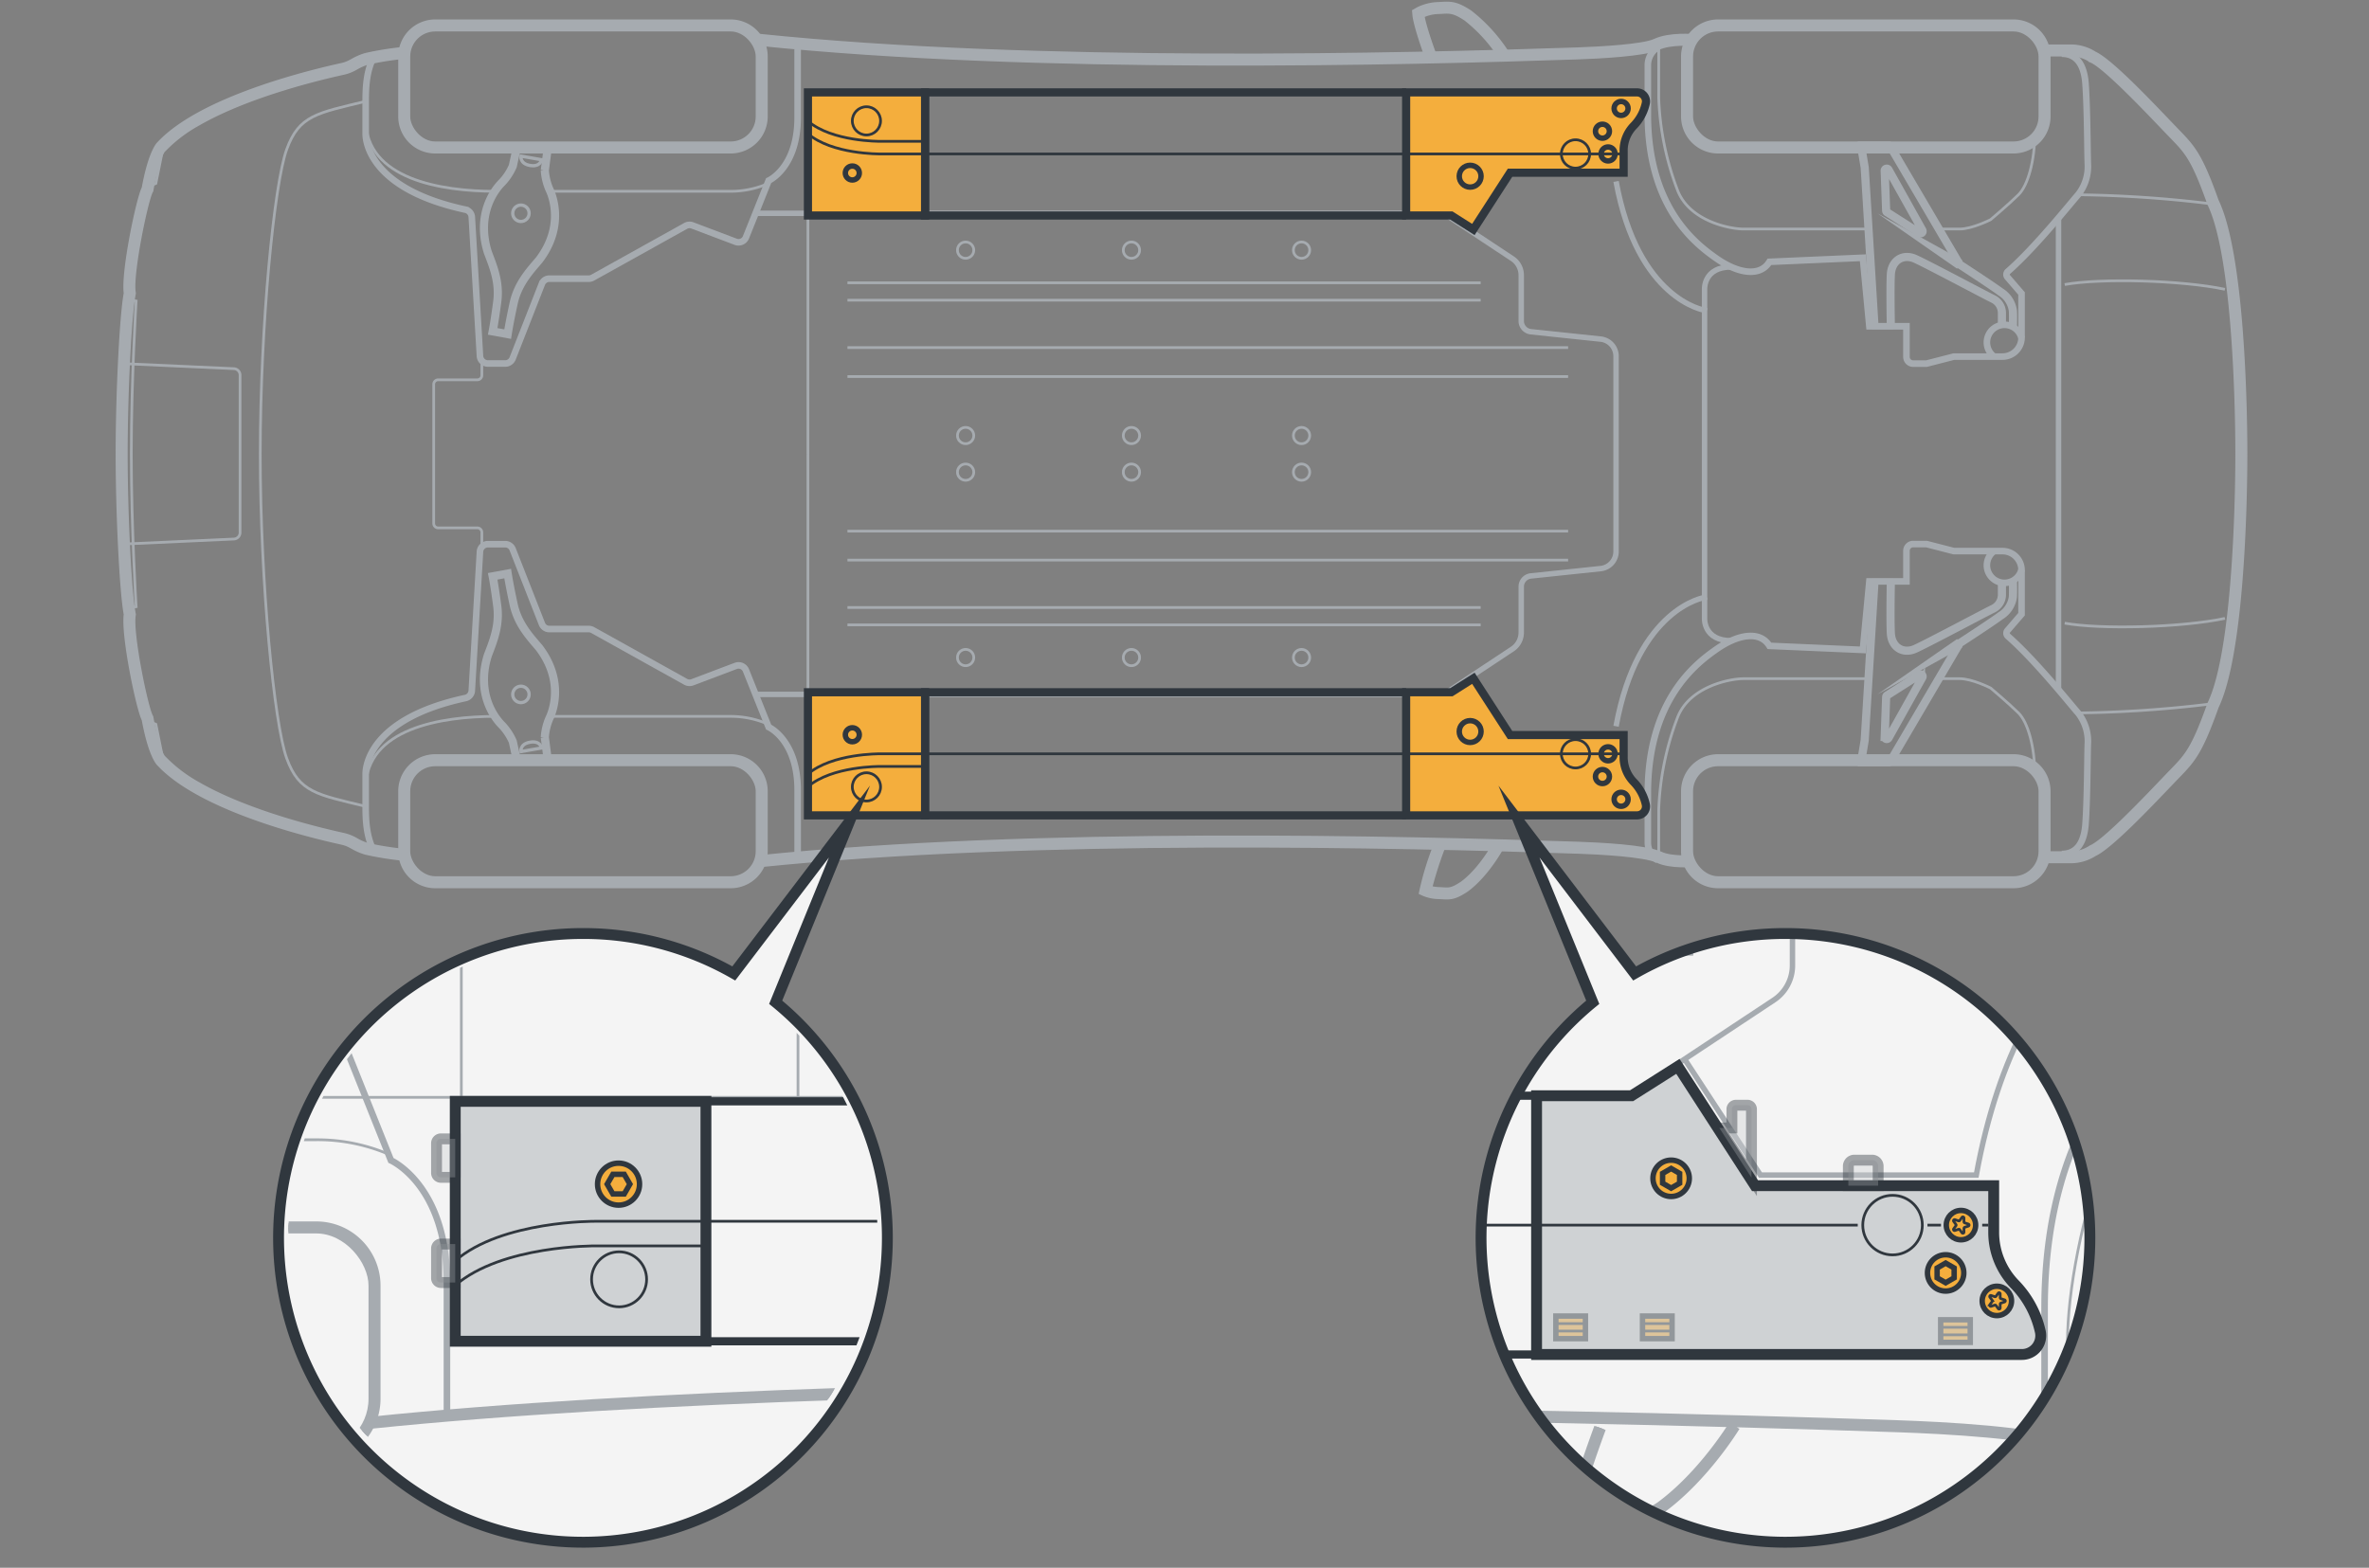 <svg xmlns="http://www.w3.org/2000/svg" xmlns:xlink="http://www.w3.org/1999/xlink" width="436" height="288.589" viewBox="0 0 436 288.589"><rect x="0" y="0" width="436" height="288.589" fill="#808080" stroke="none"/><defs><clipPath id="a69a373c-7d82-4cbf-b7b1-f0f649f2a621"><circle cx="107.291" cy="227.451" r="54.223" style="fill:none"/></clipPath><clipPath id="b01a9dfc-f107-48fb-9520-f731540da193"><circle cx="-126.463" cy="227.862" r="56.025" style="fill:none"/></clipPath><clipPath id="ad41ff21-845f-41e5-9ebf-0539af9ebe2d"><circle cx="328.604" cy="227.862" r="56.025" style="fill:none"/></clipPath></defs><g id="b0d3a9dd-d8e4-4137-82be-66a8d6c63558" data-name="illustration"><path d="M141.226,33.839a17.233,17.233,0,0,1-6.823,1.375H101.119" style="fill:none;stroke:#a6abb0;stroke-miterlimit:10;stroke-width:0.5px"/><path d="M91.178,35.215c-9.833,0-23.877-2.163-23.877-13.264" style="fill:none;stroke:#a6abb0;stroke-miterlimit:10;stroke-width:0.5px"/><path d="M100.898,26.542l-.628,4.823a10.545,10.545,0,0,0,.849,3.506c.744,1.516,2.64,6.998-1.889,12.984-1.815,2.12-3.924,4.407-4.703,7.992s-1.094,5.657-1.094,5.657L90.677,61s.357-1.805.834-5.442-.735-6.503-1.727-9.111c-2.241-7.164,1.396-11.683,2.608-12.858a10.545,10.545,0,0,0,1.984-3.013l.882-4.034" style="fill:none;stroke:#a6abb0;stroke-miterlimit:10;stroke-width:1.5px"/><g id="fffdbdf8-643d-485e-a385-1faa8e7e7082" data-name="Offset Group"><path d="M311.751,6.781s-4.423-.435-7.179.862c-2.117.996-10.122,1.444-14.237,1.583-32.046,1.085-99.796,2.755-150.627-2.505" style="fill:none;stroke:#a6abb0;stroke-miterlimit:3"/><path d="M311.723,7.082s-4.355-.421-7.023.835c-2.189,1.03-10.28,1.474-14.356,1.612-32.044,1.085-99.814,2.756-150.668-2.506" style="fill:none;stroke:#a6abb0;stroke-miterlimit:3"/><path d="M311.696,7.384s-4.286-.407-6.867.807c-2.261,1.064-10.437,1.504-14.474,1.64-32.043,1.085-99.832,2.757-150.709-2.508" style="fill:none;stroke:#a6abb0;stroke-miterlimit:3"/><path d="M311.668,7.685s-4.218-.394-6.71.779c-2.333,1.098-10.595,1.534-14.593,1.669-32.041,1.085-99.85,2.758-150.751-2.509" style="fill:none;stroke:#a6abb0;stroke-miterlimit:3"/></g><path d="M311.64,7.986s-4.149-.38-6.554.752-10.753,1.563-14.711,1.698c-32.04,1.085-99.868,2.759-150.792-2.511" style="fill:none;stroke:#a6abb0;stroke-miterlimit:3"/><g id="ebe1a6ed-a657-4e2b-8264-da4341448d3e" data-name="Offset Group"><path d="M277.389,9.988a30.072,30.072,0,0,0-6.88-7.62c-2.456-1.622-3.467-1.624-5.26-1.521-.175.01-.353.02-.543.029a8.88,8.88,0,0,0-3.648.902l-.662.373.064.747s.164,1.902,2.478,8.198" style="fill:none;stroke:#a6abb0;stroke-miterlimit:3"/><path d="M277.131,10.144A29.74,29.74,0,0,0,270.343,2.62c-2.393-1.58-3.337-1.571-5.076-1.472-.174.01-.354.02-.546.029a8.472,8.472,0,0,0-3.509.862l-.494.28.045.56s.147,1.82,2.46,8.112" style="fill:none;stroke:#a6abb0;stroke-miterlimit:3"/><path d="M276.872,10.301a29.408,29.408,0,0,0-6.696-7.429c-2.33-1.539-3.208-1.518-4.892-1.422-.174.01-.355.02-.549.029a8.069,8.069,0,0,0-3.371.821l-.327.187.028.373s.13,1.738,2.442,8.027" style="fill:none;stroke:#a6abb0;stroke-miterlimit:3"/><path d="M276.613,10.458A29.078,29.078,0,0,0,270.01,3.125c-2.267-1.497-3.078-1.466-4.708-1.372-.174.01-.357.02-.552.03a7.665,7.665,0,0,0-3.233.78l-.162.094.013.186s.114,1.656,2.424,7.941" style="fill:none;stroke:#a6abb0;stroke-miterlimit:3"/></g><path d="M276.354,10.615a28.748,28.748,0,0,0-6.512-7.238c-2.448-1.616-3.094-1.385-5.08-1.293a7.264,7.264,0,0,0-3.094.739s.097,1.575,2.406,7.855" style="fill:none;stroke:#a6abb0;stroke-miterlimit:3"/><g id="f7b4fa14-c6cc-4cf7-af87-c1729a8e14d0" data-name="Offset Group"><path d="M80.102,27.752h54.38a6.312,6.312,0,0,0,6.312-6.312V10.392a6.312,6.312,0,0,0-6.312-6.312h-54.38A6.312,6.312,0,0,0,73.79,10.392V21.441a6.312,6.312,0,0,0,6.312,6.312Z" style="fill:none;stroke:#a6abb0;stroke-miterlimit:3"/><path d="M80.102,27.45h54.38a6.009,6.009,0,0,0,6.009-6.009V10.392a6.009,6.009,0,0,0-6.009-6.009h-54.38a6.009,6.009,0,0,0-6.009,6.009V21.441A6.009,6.009,0,0,0,80.102,27.45Z" style="fill:none;stroke:#a6abb0;stroke-miterlimit:3"/><path d="M80.102,27.147h54.38a5.707,5.707,0,0,0,5.707-5.707V10.392a5.707,5.707,0,0,0-5.707-5.707h-54.38a5.707,5.707,0,0,0-5.707,5.707V21.441a5.707,5.707,0,0,0,5.707,5.707Z" style="fill:none;stroke:#a6abb0;stroke-miterlimit:3"/><path d="M80.102,26.845h54.38a5.404,5.404,0,0,0,5.404-5.404V10.392a5.404,5.404,0,0,0-5.404-5.404h-54.38a5.404,5.404,0,0,0-5.404,5.404V21.441a5.404,5.404,0,0,0,5.404,5.404Z" style="fill:none;stroke:#a6abb0;stroke-miterlimit:3"/></g><rect x="75" y="5.291" width="64.583" height="21.252" rx="5.102" style="fill:none;stroke:#a6abb0;stroke-miterlimit:3"/><path d="M69.178,9.825c-1.799,2.782-1.877,6.392-1.877,8.825v6.043c0,1.154.603,10.071,18.357,13.899A1.478,1.478,0,0,1,86.83,39.945l1.501,25.584a1.47,1.47,0,0,0,1.468,1.384h3.183A1.47,1.47,0,0,0,94.35,65.98l5.389-13.75a1.47,1.47,0,0,1,1.369-.934h7.248a1.472,1.472,0,0,0,.715-.185l17.12-9.528a1.47,1.47,0,0,1,1.235-.091l7.979,3.016a1.47,1.47,0,0,0,1.885-.829l4.173-10.432s5.337-2.354,5.337-11.615V9.051" style="fill:none;stroke:#a6abb0;stroke-miterlimit:10;stroke-width:1.21px"/><path d="M406.737,37.49a221.015,221.015,0,0,0-24.282-1.638" style="fill:none;stroke:#a6abb0;stroke-miterlimit:10;stroke-width:0.5px"/><line x1="378.858" y1="40.115" x2="378.858" y2="83.542" style="fill:none;stroke:#a6abb0;stroke-miterlimit:10"/><path d="M409.481,53.257c-7.853-1.683-22.837-2.083-29.487-.881" style="fill:none;stroke:#a6abb0;stroke-miterlimit:10;stroke-width:0.5px"/><path d="M353.27,42.891a.375.375,0,0,0,.526-.499l-6.231-11.154a.373.373,0,0,0-.701.189l.27,7.351a.364.364,0,0,0,.175.297Zm7.404,5.8s6.002,3.911,7.526,5.058a4.826,4.826,0,0,1,2.266,3.48c.054,1.133,0,2.954,0,2.954a3.307,3.307,0,0,0-1.551-.391,2.672,2.672,0,0,0-.472.041V57.551a2.876,2.876,0,0,0-1.619-2.522c-1.672-.809-12.111-6.38-14.35-7.378-2.239-1.012-4.329.283-4.478,2.846-.135,2.576,0,9.562,0,9.562h-3.008l-1.794-29.227-.715-4.289h5.193Z" style="fill:none;stroke:#a6abb0;stroke-miterlimit:10"/><polygon points="360.194 49.464 345.523 39.26 361.153 47.923 360.194 49.464 360.194 49.464" style="fill:#a6abb0"/><path d="M313.714,83.542V57.099s-12.313-1.865-16.288-23.704" style="fill:none;stroke:#a6abb0;stroke-miterlimit:10"/><path d="M297.425,83.542V65.567a3.164,3.164,0,0,0-2.833-3.147l-12.835-1.353a1.993,1.993,0,0,1-1.784-1.982V50.645a3.631,3.631,0,0,0-1.627-3.028L265.721,39.26h-126.75" style="fill:none;stroke:#a6abb0;stroke-miterlimit:10"/><line x1="148.696" y1="39.26" x2="148.696" y2="83.542" style="fill:none;stroke:#a6abb0;stroke-miterlimit:10;stroke-width:0.5px"/><circle cx="239.543" cy="46.046" r="1.503" style="fill:none;stroke:#a6abb0;stroke-miterlimit:10;stroke-width:0.5px"/><circle cx="208.237" cy="46.046" r="1.503" style="fill:none;stroke:#a6abb0;stroke-miterlimit:10;stroke-width:0.5px"/><circle cx="177.715" cy="46.046" r="1.503" style="fill:none;stroke:#a6abb0;stroke-miterlimit:10;stroke-width:0.5px"/><circle cx="239.543" cy="80.174" r="1.503" style="fill:none;stroke:#a6abb0;stroke-miterlimit:10;stroke-width:0.5px"/><circle cx="208.237" cy="80.174" r="1.503" style="fill:none;stroke:#a6abb0;stroke-miterlimit:10;stroke-width:0.5px"/><circle cx="177.715" cy="80.174" r="1.503" style="fill:none;stroke:#a6abb0;stroke-miterlimit:10;stroke-width:0.5px"/><line x1="288.602" y1="69.315" x2="155.968" y2="69.315" style="fill:none;stroke:#a6abb0;stroke-miterlimit:10;stroke-width:0.5px"/><line x1="288.602" y1="63.982" x2="155.968" y2="63.982" style="fill:none;stroke:#a6abb0;stroke-miterlimit:10;stroke-width:0.5px"/><line x1="272.508" y1="55.256" x2="155.968" y2="55.256" style="fill:none;stroke:#a6abb0;stroke-miterlimit:10;stroke-width:0.5px"/><line x1="272.508" y1="52.057" x2="155.968" y2="52.057" style="fill:none;stroke:#a6abb0;stroke-miterlimit:10;stroke-width:0.5px"/><path d="M88.681,66.39V69.09a.823.823,0,0,1-.823.823H80.645a.823.823,0,0,0-.823.823V83.542" style="fill:none;stroke:#a6abb0;stroke-miterlimit:10;stroke-width:0.5px"/><path d="M67.301,18.65C58.287,20.84,55.047,21.221,52.76,27.511s-4.86,32.308-4.86,56.032" style="fill:none;stroke:#a6abb0;stroke-miterlimit:10;stroke-width:0.5px"/><path d="M44.184,83.542V69.057A1.198,1.198,0,0,0,43.041,67.86L22.2,66.913" style="fill:none;stroke:#a6abb0;stroke-miterlimit:10;stroke-width:0.5px"/><polyline points="30.347 25.522 28.684 33.763 26.571 34.659" style="fill:none;stroke:#a6abb0;stroke-miterlimit:10;stroke-width:0.5px"/><path d="M23.275,53.965s.13,1.18,1.779,1.444c0,0-.89,14.429-.89,28.134" style="fill:none;stroke:#a6abb0;stroke-miterlimit:10;stroke-width:0.5px"/><path d="M374.49,24.632c0,4.796-1.216,9.456-3.007,11.22S366.365,40.43,366.365,40.43s-3.387,1.727-5.691,1.727h-3.838" style="fill:none;stroke:#a6abb0;stroke-miterlimit:10;stroke-width:0.5px"/><path d="M343.887,42.157H320.886c-2.559,0-9.979-1.471-12.153-7.164a52.77,52.77,0,0,1-3.454-16.968V8.738" style="fill:none;stroke:#a6abb0;stroke-miterlimit:10;stroke-width:0.5px"/><path d="M99.667,29.401l-3.784-.661s-.259,1.387,1.67,1.718S99.667,29.401,99.667,29.401Z" style="fill:none;stroke:#a6abb0;stroke-miterlimit:10;stroke-width:0.605px"/><circle cx="95.872" cy="39.26" r="1.509" style="fill:none;stroke:#a6abb0;stroke-miterlimit:10;stroke-width:0.605px"/><path d="M370.459,60.187s.066-1.822,0-2.965a4.826,4.826,0,0,0-2.258-3.478c-1.525-1.143-7.528-5.05-7.528-5.05l-12.547-21.367" style="fill:none;stroke:#a6abb0;stroke-miterlimit:10;stroke-width:1.5px"/><path d="M368.44,59.797V57.556a2.863,2.863,0,0,0-1.62-2.525c-1.667-.81-12.102-6.384-14.341-7.385s-4.336.286-4.479,2.859,0,9.555,0,9.555" style="fill:none;stroke:#a6abb0;stroke-miterlimit:10;stroke-width:1.5px"/><polyline points="344.998 60.187 343.188 30.827 342.473 26.542" style="fill:none;stroke:#a6abb0;stroke-miterlimit:10;stroke-width:1.5px"/><path d="M347.569,31.235,353.8,42.388a.376.376,0,0,1-.53.499L347.308,39.08a.375.375,0,0,1-.173-.303l-.269-7.346A.376.376,0,0,1,347.569,31.235Z" style="fill:none;stroke:#a6abb0;stroke-miterlimit:10;stroke-width:1.5px"/><g id="bfd62717-c815-4095-8727-99d6c3452c08" data-name="Offset Group"><path d="M316.2,27.752h54.38a6.312,6.312,0,0,0,6.312-6.312V10.392A6.312,6.312,0,0,0,370.58,4.081H316.2a6.312,6.312,0,0,0-6.312,6.312V21.441A6.311,6.311,0,0,0,316.2,27.752Z" style="fill:none;stroke:#a6abb0;stroke-miterlimit:3"/><path d="M316.2,27.45h54.38a6.009,6.009,0,0,0,6.009-6.009V10.392A6.009,6.009,0,0,0,370.58,4.383H316.2a6.009,6.009,0,0,0-6.009,6.009V21.441A6.009,6.009,0,0,0,316.2,27.45Z" style="fill:none;stroke:#a6abb0;stroke-miterlimit:3"/><path d="M316.2,27.147h54.38a5.707,5.707,0,0,0,5.707-5.707V10.392A5.707,5.707,0,0,0,370.58,4.686H316.2a5.707,5.707,0,0,0-5.707,5.707V21.441A5.707,5.707,0,0,0,316.2,27.147Z" style="fill:none;stroke:#a6abb0;stroke-miterlimit:3"/><path d="M316.2,26.845h54.38a5.404,5.404,0,0,0,5.404-5.404V10.392A5.404,5.404,0,0,0,370.58,4.988H316.2a5.404,5.404,0,0,0-5.404,5.404V21.441A5.404,5.404,0,0,0,316.2,26.845Z" style="fill:none;stroke:#a6abb0;stroke-miterlimit:3"/></g><rect x="311.099" y="5.291" width="64.583" height="21.252" rx="5.102" style="fill:none;stroke:#a6abb0;stroke-miterlimit:3"/><path d="M379.449,9.889c1.738,0,4.036.801,4.38,5.524s.344,13.225.429,14.857a8.352,8.352,0,0,1-1.803,5.582c-1.323,1.488-7.901,9.744-12.911,14.112a.75.75,0,0,0-.08,1.058l2.59,3.006v8.105a3.507,3.507,0,0,1-3.507,3.507h-8.953l-5.034,1.296h-2.45a1.238,1.238,0,0,1-1.238-1.238v-5.64h-6.828l-1.196-12.609-17.195.748c-1.744,2.841-5.781,2.143-9.719-.598s-12.659-9.47-12.659-26.564V12.014a3.868,3.868,0,0,1,1.81-3.276" style="fill:none;stroke:#a6abb0;stroke-miterlimit:10;stroke-width:1.21px"/><path d="M372.048,62.23a3.236,3.236,0,1,0-5.045,3.412" style="fill:none;stroke:#a6abb0;stroke-miterlimit:10;stroke-width:1.21px"/><path d="M313.714,57.099V53.257s-.22-4.115,4.923-4.115" style="fill:none;stroke:#a6abb0;stroke-miterlimit:10"/><path d="M141.226,133.245a17.232,17.232,0,0,0-6.823-1.376H101.119" style="fill:none;stroke:#a6abb0;stroke-miterlimit:10;stroke-width:0.5px"/><path d="M91.178,131.869c-9.833,0-23.877,2.163-23.877,13.264" style="fill:none;stroke:#a6abb0;stroke-miterlimit:10;stroke-width:0.5px"/><path d="M100.898,140.542l-.628-4.823a10.545,10.545,0,0,1,.849-3.506c.744-1.516,2.64-6.998-1.889-12.984-1.815-2.12-3.924-4.407-4.703-7.992s-1.094-5.657-1.094-5.657l-2.756.504s.357,1.805.834,5.442-.735,6.503-1.727,9.111c-2.241,7.164,1.396,11.683,2.608,12.858a10.546,10.546,0,0,1,1.984,3.013l.882,4.034" style="fill:none;stroke:#a6abb0;stroke-miterlimit:10;stroke-width:1.5px"/><g id="a0f4b626-5543-4c3d-aec9-6eeb289bcae5" data-name="Offset Group"><path d="M375.682,158.405h5.505a8.06,8.06,0,0,0,4.269-1.28c2.844-1.287,10.051-8.875,13.588-12.575.621-.65,1.145-1.198,1.541-1.605l.054-.056,0,0c2.92-3.003,4.217-4.41,7.215-12.826,4.563-9.483,5.256-35.962,5.256-46.52s-.693-37.037-5.256-46.52c-2.998-8.416-4.296-9.823-7.215-12.826l-.054-.056c-.396-.407-.92-.955-1.541-1.605-3.537-3.7-10.745-11.288-13.588-12.575a8.06,8.06,0,0,0-4.269-1.28H375.682" style="fill:none;stroke:#a6abb0;stroke-miterlimit:3"/><path d="M375.682,158.103h5.505a7.708,7.708,0,0,0,4.124-1.244c2.744-1.215,9.926-8.764,13.514-12.518.621-.65,1.146-1.199,1.543-1.607l.054-.056,0,0c2.886-2.968,4.163-4.336,7.153-12.732,4.532-9.392,5.233-35.807,5.233-46.404s-.701-37.011-5.233-46.403c-2.99-8.396-4.267-9.764-7.153-12.732l-.054-.056c-.397-.408-.922-.958-1.543-1.607-3.588-3.754-10.77-11.303-13.514-12.518a7.708,7.708,0,0,0-4.124-1.244H375.682" style="fill:none;stroke:#a6abb0;stroke-miterlimit:3"/><path d="M375.682,157.8h5.505a7.351,7.351,0,0,0,3.979-1.208c2.642-1.138,9.799-8.65,13.441-12.46.621-.649,1.147-1.2,1.545-1.609l.054-.056,0,0c2.856-2.937,4.111-4.265,7.075-12.607,4.514-9.274,5.225-35.67,5.225-46.317s-.711-37.044-5.199-46.255c-2.99-8.404-4.245-9.732-7.101-12.669l-.054-.056c-.398-.409-.924-.96-1.545-1.609-3.642-3.81-10.799-11.322-13.441-12.46a7.352,7.352,0,0,0-3.979-1.208H375.682" style="fill:none;stroke:#a6abb0;stroke-miterlimit:3"/><path d="M375.682,157.498h5.505a6.814,6.814,0,0,0,3.799-1.159c2.506-1.005,9.688-8.532,13.402-12.416.62-.649,1.147-1.2,1.547-1.611l.054-.056,0,0c2.821-2.901,4.055-4.189,7.02-12.529,4.476-9.195,5.194-35.505,5.194-46.185s-.719-36.989-5.181-46.154c-2.978-8.371-4.213-9.659-7.033-12.56l-.054-.056c-.399-.41-.926-.962-1.547-1.611-3.714-3.886-10.9-11.416-13.334-12.378a6.944,6.944,0,0,0-3.867-1.198H375.682" style="fill:none;stroke:#a6abb0;stroke-miterlimit:3"/></g><path d="M375.682,157.195h5.505a6.597,6.597,0,0,0,3.685-1.136c2.824-1.13,12.022-11.054,14.846-13.958s4.034-4.115,7.019-12.506c4.438-9.117,5.164-35.34,5.164-46.052s-.726-36.935-5.164-46.052c-2.985-8.391-4.196-9.601-7.019-12.506s-12.022-12.829-14.846-13.958a6.597,6.597,0,0,0-3.685-1.136H375.682" style="fill:none;stroke:#a6abb0;stroke-miterlimit:3"/><g id="ff392dd6-a1cc-4664-b789-582c3de24cdc" data-name="Offset Group"><path d="M311.53,157.893s-3.875.325-5.928-.642c-2.693-1.267-11.384-1.683-15.186-1.812-32.034-1.084-99.94-2.763-150.958,2.516" style="fill:none;stroke:#a6abb0;stroke-miterlimit:3"/><path d="M311.558,158.194s-3.943.338-6.085-.669c-2.621-1.233-11.226-1.653-15.067-1.783C258.37,154.657,190.484,152.98,139.49,158.257" style="fill:none;stroke:#a6abb0;stroke-miterlimit:3"/><path d="M311.585,158.496s-4.012.352-6.241-.697c-2.549-1.199-11.069-1.623-14.949-1.755-32.037-1.084-99.904-2.761-150.875,2.514" style="fill:none;stroke:#a6abb0;stroke-miterlimit:3"/><path d="M311.613,158.797s-4.08.366-6.397-.724c-2.477-1.165-10.911-1.593-14.83-1.726-32.038-1.084-99.886-2.76-150.833,2.512" style="fill:none;stroke:#a6abb0;stroke-miterlimit:3"/></g><path d="M311.64,159.098s-4.149.38-6.554-.752-10.753-1.563-14.711-1.697c-32.04-1.085-99.868-2.759-150.792,2.511" style="fill:none;stroke:#a6abb0;stroke-miterlimit:3"/><g id="aa524182-f8a8-426d-8409-13e9cdcab047" data-name="Offset Group"><path d="M275.284,155.25s-2.572,4.847-6.108,7.448c-1.953,1.29-2.429,1.202-3.788,1.124-.173-.01-.364-.021-.569-.03a7.734,7.734,0,0,1-1.761-.269,70.609,70.609,0,0,1,2.427-7.595" style="fill:none;stroke:#a6abb0;stroke-miterlimit:3"/><path d="M275.552,155.391s-2.599,4.904-6.209,7.559c-2.016,1.331-2.558,1.255-3.972,1.174-.174-.01-.362-.021-.565-.03a7.603,7.603,0,0,1-2.104-.369,67.217,67.217,0,0,1,2.5-7.901" style="fill:none;stroke:#a6abb0;stroke-miterlimit:3"/><path d="M275.82,155.532s-2.626,4.962-6.31,7.67c-2.079,1.373-2.688,1.308-4.156,1.224-.174-.01-.361-.021-.562-.03a7.549,7.549,0,0,1-2.44-.481,63.757,63.757,0,0,1,2.567-8.195" style="fill:none;stroke:#a6abb0;stroke-miterlimit:3"/><path d="M276.087,155.673s-2.652,5.019-6.411,7.782c-2.142,1.414-2.818,1.36-4.34,1.273-.174-.01-.36-.021-.559-.03a7.518,7.518,0,0,1-2.771-.604,59.888,59.888,0,0,1,2.627-8.479" style="fill:none;stroke:#a6abb0;stroke-miterlimit:3"/></g><path d="M276.354,155.815s-2.679,5.076-6.512,7.893c-2.448,1.616-3.094,1.385-5.08,1.293a7.264,7.264,0,0,1-3.094-.739,53.236,53.236,0,0,1,2.681-8.751" style="fill:none;stroke:#a6abb0;stroke-miterlimit:3"/><g id="b4233372-aa60-4cdc-8787-e9eeae38816c" data-name="Offset Group"><path d="M80.102,139.332h54.38a6.312,6.312,0,0,1,6.312,6.312v11.048a6.312,6.312,0,0,1-6.312,6.312h-54.38a6.312,6.312,0,0,1-6.312-6.312V145.644a6.312,6.312,0,0,1,6.312-6.312Z" style="fill:none;stroke:#a6abb0;stroke-miterlimit:3"/><path d="M80.102,139.634h54.38a6.009,6.009,0,0,1,6.009,6.009v11.048a6.009,6.009,0,0,1-6.009,6.009h-54.38a6.009,6.009,0,0,1-6.009-6.009V145.644a6.009,6.009,0,0,1,6.009-6.009Z" style="fill:none;stroke:#a6abb0;stroke-miterlimit:3"/><path d="M80.102,139.937h54.38a5.707,5.707,0,0,1,5.707,5.707v11.048a5.707,5.707,0,0,1-5.707,5.707h-54.38a5.707,5.707,0,0,1-5.707-5.707V145.644a5.707,5.707,0,0,1,5.707-5.707Z" style="fill:none;stroke:#a6abb0;stroke-miterlimit:3"/><path d="M80.102,140.239h54.38a5.404,5.404,0,0,1,5.404,5.404v11.048a5.404,5.404,0,0,1-5.404,5.404h-54.38a5.404,5.404,0,0,1-5.404-5.404V145.644a5.404,5.404,0,0,1,5.404-5.404Z" style="fill:none;stroke:#a6abb0;stroke-miterlimit:3"/></g><rect x="75" y="140.542" width="64.583" height="21.252" rx="5.102" style="fill:none;stroke:#a6abb0;stroke-miterlimit:3"/><g id="e6329545-4423-495e-b5c4-b60001de4029" data-name="Offset Group"><path d="M75.32,156.828a56.989,56.989,0,0,1-7.66-1.152,10.167,10.167,0,0,1-2.154-.938,7.815,7.815,0,0,0-2.162-.888c-.097-.023-.254-.058-.453-.103-2.912-.653-16.834-3.786-26.425-9.299a26.772,26.772,0,0,1-6.261-4.73l-.072-.078-.023-.014s-1.108-.679-2.348-7.42l-.033-.178-.084-.161c-.916-1.762-3.681-15.084-3.172-18.573l.029-.2-.037-.199c-.761-4.032-1.47-18.346-1.47-29.353s.709-25.321,1.47-29.353l.037-.199-.029-.2c-.509-3.488,2.256-16.81,3.172-18.573l.084-.161.033-.178c1.24-6.741,2.348-7.42,2.348-7.42l.023-.014.072-.078a26.772,26.772,0,0,1,6.261-4.73c9.591-5.513,23.512-8.645,26.425-9.299.199-.045.356-.08.453-.103a7.816,7.816,0,0,0,2.162-.888,10.167,10.167,0,0,1,2.154-.938,56.993,56.993,0,0,1,7.66-1.152" style="fill:none;stroke:#a6abb0;stroke-miterlimit:3"/><path d="M75.293,157.129A56.995,56.995,0,0,1,67.57,155.965a10.462,10.462,0,0,1-2.211-.962,7.523,7.523,0,0,0-2.086-.859c-.094-.022-.249-.057-.449-.102-2.906-.652-16.872-3.792-26.509-9.332a27.327,27.327,0,0,1-6.404-4.855s-1.204-.831-2.448-7.594l-.025-.134-.063-.121c-.942-1.812-3.722-15.198-3.203-18.756l.022-.15-.028-.149c-.767-4.064-1.475-18.405-1.475-29.409S23.4,58.197,24.167,54.133l.028-.149-.022-.15c-.519-3.558,2.261-16.944,3.203-18.756l.063-.121.025-.134c1.244-6.763,2.448-7.594,2.519-7.663a27.071,27.071,0,0,1,6.332-4.786c9.637-5.539,23.603-8.679,26.509-9.331.2-.045.355-.08.449-.102a7.523,7.523,0,0,0,2.086-.859,10.456,10.456,0,0,1,2.211-.962,56.995,56.995,0,0,1,7.723-1.164" style="fill:none;stroke:#a6abb0;stroke-miterlimit:3"/><path d="M75.267,157.431a57.001,57.001,0,0,1-7.786-1.177,10.757,10.757,0,0,1-2.267-.986,7.226,7.226,0,0,0-2.01-.829c-.092-.022-.244-.056-.445-.101-2.9-.651-16.911-3.799-26.593-9.364a27.534,27.534,0,0,1-6.451-4.889s-1.3-.984-2.547-7.768l-.016-.089-.042-.081c-.968-1.862-3.763-15.311-3.234-18.939l.015-.1-.019-.099c-.773-4.096-1.48-18.464-1.48-29.465s.708-25.369,1.48-29.465l.019-.099-.015-.1C23.345,50.25,26.14,36.8,27.108,34.938l.042-.08.016-.089C28.414,27.984,29.714,27,29.761,26.954a27.361,27.361,0,0,1,6.403-4.842c9.683-5.565,23.693-8.713,26.593-9.364.201-.045.353-.079.445-.101a7.226,7.226,0,0,0,2.01-.829,10.757,10.757,0,0,1,2.267-.986,56.985,56.985,0,0,1,7.786-1.177" style="fill:none;stroke:#a6abb0;stroke-miterlimit:3"/><path d="M75.24,157.732a57.003,57.003,0,0,1-7.849-1.189,11.052,11.052,0,0,1-2.324-1.01,6.936,6.936,0,0,0-1.934-.8c-.089-.021-.239-.055-.441-.1-2.894-.65-16.95-3.806-26.678-9.397a27.746,27.746,0,0,1-6.498-4.922s-1.395-1.137-2.676-8.027c-.994-1.912-3.804-15.425-3.267-19.222-.779-4.128-1.486-18.523-1.486-29.521s.707-25.394,1.488-29.621c-.539-3.697,2.271-17.21,3.294-19.207,1.252-6.806,2.647-7.942,2.671-7.966a27.66,27.66,0,0,1,6.474-4.899c9.728-5.592,23.784-8.748,26.678-9.397.202-.045.352-.079.441-.1a6.939,6.939,0,0,0,1.934-.8,11.052,11.052,0,0,1,2.324-1.01A57.008,57.008,0,0,1,75.24,9.352" style="fill:none;stroke:#a6abb0;stroke-miterlimit:3"/></g><path d="M75.214,158.033a57.034,57.034,0,0,1-7.913-1.202c-2.276-.706-2.59-1.413-4.238-1.805s-25.191-5.269-33.745-14.485c0,0-1.491-1.289-2.747-8.117-1.02-1.962-3.845-15.539-3.296-19.305-.785-4.159-1.491-18.582-1.491-29.578s.706-25.418,1.491-29.578c-.549-3.767,2.276-17.343,3.296-19.305,1.256-6.827,2.747-8.117,2.747-8.117C37.872,17.327,61.415,12.45,63.063,12.057s1.962-1.099,4.238-1.805a57.034,57.034,0,0,1,7.913-1.202" style="fill:none;stroke:#a6abb0;stroke-miterlimit:3"/><path d="M69.178,157.26c-1.799-2.782-1.877-6.392-1.877-8.825v-6.043c0-1.154.603-10.071,18.357-13.899A1.478,1.478,0,0,0,86.83,127.14l1.501-25.584a1.47,1.47,0,0,1,1.468-1.384h3.183a1.47,1.47,0,0,1,1.369.934l5.389,13.75a1.47,1.47,0,0,0,1.369.934h7.248a1.47,1.47,0,0,1,.715.185l17.12,9.528a1.47,1.47,0,0,0,1.235.091l7.979-3.016a1.47,1.47,0,0,1,1.885.829l4.173,10.432s5.337,2.354,5.337,11.615v12.581" style="fill:none;stroke:#a6abb0;stroke-miterlimit:10;stroke-width:1.21px"/><path d="M406.737,129.595a221.015,221.015,0,0,1-24.282,1.638" style="fill:none;stroke:#a6abb0;stroke-miterlimit:10;stroke-width:0.5px"/><line x1="378.858" y1="126.969" x2="378.858" y2="83.542" style="fill:none;stroke:#a6abb0;stroke-miterlimit:10"/><path d="M409.481,113.827c-7.853,1.683-22.837,2.083-29.487.881" style="fill:none;stroke:#a6abb0;stroke-miterlimit:10;stroke-width:0.5px"/><path d="M347.308,128.01a.364.364,0,0,0-.175.297l-.27,7.351a.373.373,0,0,0,.701.189l6.231-11.154a.375.375,0,0,0-.526-.499Zm.364,12.53H342.48l.715-4.289,1.794-29.227h3.008s-.135,6.986,0,9.562c.148,2.562,2.239,3.857,4.478,2.846,2.239-.998,12.678-6.568,14.35-7.378a2.876,2.876,0,0,0,1.619-2.522v-2.279a2.672,2.672,0,0,0,.472.04,3.306,3.306,0,0,0,1.551-.391s.054,1.821,0,2.954a4.826,4.826,0,0,1-2.266,3.48c-1.524,1.147-7.526,5.058-7.526,5.058Z" style="fill:none;stroke:#a6abb0;stroke-miterlimit:10"/><polygon points="361.153 119.161 345.523 127.824 360.194 117.62 361.153 119.161 361.153 119.161" style="fill:#a6abb0"/><path d="M313.714,83.542v26.444s-12.313,1.865-16.288,23.704" style="fill:none;stroke:#a6abb0;stroke-miterlimit:10"/><path d="M297.425,83.542v17.975a3.164,3.164,0,0,1-2.833,3.147l-12.835,1.353a1.993,1.993,0,0,0-1.784,1.982V116.44a3.631,3.631,0,0,1-1.627,3.028l-12.626,8.357h-126.75" style="fill:none;stroke:#a6abb0;stroke-miterlimit:10"/><line x1="148.696" y1="127.824" x2="148.696" y2="83.542" style="fill:none;stroke:#a6abb0;stroke-miterlimit:10;stroke-width:0.5px"/><circle cx="239.543" cy="121.039" r="1.503" style="fill:none;stroke:#a6abb0;stroke-miterlimit:10;stroke-width:0.5px"/><circle cx="208.237" cy="121.039" r="1.503" style="fill:none;stroke:#a6abb0;stroke-miterlimit:10;stroke-width:0.5px"/><circle cx="177.715" cy="121.039" r="1.503" style="fill:none;stroke:#a6abb0;stroke-miterlimit:10;stroke-width:0.5px"/><circle cx="239.543" cy="86.911" r="1.503" style="fill:none;stroke:#a6abb0;stroke-miterlimit:10;stroke-width:0.5px"/><circle cx="208.237" cy="86.911" r="1.503" style="fill:none;stroke:#a6abb0;stroke-miterlimit:10;stroke-width:0.5px"/><circle cx="177.715" cy="86.911" r="1.503" style="fill:none;stroke:#a6abb0;stroke-miterlimit:10;stroke-width:0.5px"/><line x1="288.602" y1="97.769" x2="155.968" y2="97.769" style="fill:none;stroke:#a6abb0;stroke-miterlimit:10;stroke-width:0.5px"/><line x1="288.602" y1="103.102" x2="155.968" y2="103.102" style="fill:none;stroke:#a6abb0;stroke-miterlimit:10;stroke-width:0.5px"/><line x1="272.508" y1="111.828" x2="155.968" y2="111.828" style="fill:none;stroke:#a6abb0;stroke-miterlimit:10;stroke-width:0.5px"/><line x1="272.508" y1="115.027" x2="155.968" y2="115.027" style="fill:none;stroke:#a6abb0;stroke-miterlimit:10;stroke-width:0.5px"/><path d="M88.681,100.695V97.994a.823.823,0,0,0-.823-.823H80.645a.823.823,0,0,1-.823-.823V83.542" style="fill:none;stroke:#a6abb0;stroke-miterlimit:10;stroke-width:0.5px"/><path d="M67.301,148.435c-9.014-2.191-12.254-2.572-14.541-8.861s-4.86-32.308-4.86-56.032" style="fill:none;stroke:#a6abb0;stroke-miterlimit:10;stroke-width:0.5px"/><path d="M44.184,83.542V98.027a1.198,1.198,0,0,1-1.144,1.197L22.2,100.171" style="fill:none;stroke:#a6abb0;stroke-miterlimit:10;stroke-width:0.5px"/><polyline points="30.347 141.562 28.684 133.321 26.571 132.425" style="fill:none;stroke:#a6abb0;stroke-miterlimit:10;stroke-width:0.5px"/><path d="M23.275,113.12s.13-1.18,1.779-1.444c0,0-.89-14.429-.89-28.134" style="fill:none;stroke:#a6abb0;stroke-miterlimit:10;stroke-width:0.5px"/><path d="M374.49,142.452c0-4.797-1.216-9.456-3.007-11.22s-5.117-4.578-5.117-4.578-3.387-1.727-5.691-1.727h-3.838" style="fill:none;stroke:#a6abb0;stroke-miterlimit:10;stroke-width:0.5px"/><path d="M343.887,124.927H320.886c-2.559,0-9.979,1.471-12.153,7.164a52.77,52.77,0,0,0-3.454,16.968v9.287" style="fill:none;stroke:#a6abb0;stroke-miterlimit:10;stroke-width:0.5px"/><path d="M99.667,137.684l-3.784.661s-.259-1.387,1.67-1.718S99.667,137.684,99.667,137.684Z" style="fill:none;stroke:#a6abb0;stroke-miterlimit:10;stroke-width:0.605px"/><circle cx="95.872" cy="127.824" r="1.509" style="fill:none;stroke:#a6abb0;stroke-miterlimit:10;stroke-width:0.605px"/><path d="M370.459,106.897s.066,1.822,0,2.965a4.826,4.826,0,0,1-2.258,3.478c-1.525,1.143-7.528,5.05-7.528,5.05l-12.547,21.367" style="fill:none;stroke:#a6abb0;stroke-miterlimit:10;stroke-width:1.5px"/><path d="M368.44,107.288v2.241a2.863,2.863,0,0,1-1.62,2.525c-1.667.81-12.102,6.384-14.341,7.385S348.143,119.153,348,116.58s0-9.555,0-9.555" style="fill:none;stroke:#a6abb0;stroke-miterlimit:10;stroke-width:1.5px"/><polyline points="344.998 106.897 343.188 136.257 342.473 140.542" style="fill:none;stroke:#a6abb0;stroke-miterlimit:10;stroke-width:1.5px"/><path d="M347.569,135.85,353.8,124.696a.376.376,0,0,0-.53-.5l-5.961,3.808a.376.376,0,0,0-.173.303l-.269,7.346A.376.376,0,0,0,347.569,135.85Z" style="fill:none;stroke:#a6abb0;stroke-miterlimit:10;stroke-width:1.5px"/><g id="b8f0465e-a2d5-4d07-b4d7-4194077303cc" data-name="Offset Group"><path d="M316.2,139.332h54.38a6.312,6.312,0,0,1,6.312,6.312v11.048a6.312,6.312,0,0,1-6.312,6.312H316.2a6.312,6.312,0,0,1-6.312-6.312V145.644a6.312,6.312,0,0,1,6.312-6.312Z" style="fill:none;stroke:#a6abb0;stroke-miterlimit:3"/><path d="M316.2,139.634h54.38a6.009,6.009,0,0,1,6.009,6.009v11.048a6.009,6.009,0,0,1-6.009,6.009H316.2a6.009,6.009,0,0,1-6.009-6.009V145.644a6.009,6.009,0,0,1,6.009-6.009Z" style="fill:none;stroke:#a6abb0;stroke-miterlimit:3"/><path d="M316.2,139.937h54.38a5.707,5.707,0,0,1,5.707,5.707v11.048a5.707,5.707,0,0,1-5.707,5.707H316.2a5.707,5.707,0,0,1-5.707-5.707V145.644a5.707,5.707,0,0,1,5.707-5.707Z" style="fill:none;stroke:#a6abb0;stroke-miterlimit:3"/><path d="M316.2,140.239h54.38a5.404,5.404,0,0,1,5.404,5.404v11.048a5.404,5.404,0,0,1-5.404,5.404H316.2a5.404,5.404,0,0,1-5.404-5.404V145.644a5.404,5.404,0,0,1,5.404-5.404Z" style="fill:none;stroke:#a6abb0;stroke-miterlimit:3"/></g><rect x="311.099" y="140.542" width="64.583" height="21.252" rx="5.102" style="fill:none;stroke:#a6abb0;stroke-miterlimit:3"/><path d="M379.449,157.195c1.738,0,4.036-.801,4.38-5.524s.344-13.225.429-14.857a8.352,8.352,0,0,0-1.803-5.582c-1.323-1.488-7.901-9.744-12.911-14.112a.75.75,0,0,1-.08-1.058l2.59-3.006v-8.105a3.507,3.507,0,0,0-3.507-3.507h-8.953l-5.034-1.296h-2.45a1.238,1.238,0,0,0-1.238,1.238v5.64h-6.828l-1.196,12.609-17.195-.748c-1.744-2.841-5.781-2.143-9.719.598s-12.659,9.469-12.659,26.564v9.021a3.868,3.868,0,0,0,1.81,3.276" style="fill:none;stroke:#a6abb0;stroke-miterlimit:10;stroke-width:1.21px"/><path d="M372.048,104.854a3.236,3.236,0,1,1-5.045-3.412" style="fill:none;stroke:#a6abb0;stroke-miterlimit:10;stroke-width:1.21px"/><path d="M313.714,109.986v3.842s-.22,4.115,4.923,4.115" style="fill:none;stroke:#a6abb0;stroke-miterlimit:10"/><path d="M301.282,17.007H258.79V39.669h8.319l4.056,2.572,6.75-10.447H298.82V27.651a6.524,6.524,0,0,1,1.862-4.51,8.585,8.585,0,0,0,2.223-4.149A1.652,1.652,0,0,0,301.282,17.007Z" style="fill:#f4ae3d;stroke:#30373e;stroke-miterlimit:10;stroke-width:1.5px"/><polyline points="258.79 39.669 170.253 39.669 170.253 17.007 258.79 17.007" style="fill:none;stroke:#30373e;stroke-miterlimit:10;stroke-width:1.5px"/><rect x="148.696" y="17.007" width="21.557" height="22.662" style="fill:#f4ae3d;stroke:#30373e;stroke-miterlimit:10;stroke-width:1.5px"/><line x1="298.354" y1="28.338" x2="258.79" y2="28.338" style="fill:none;stroke:#30373e;stroke-miterlimit:10;stroke-width:0.5px"/><path d="M170.253,28.338H161.938s-8.828.086-13.242-3.726" style="fill:none;stroke:#30373e;stroke-miterlimit:10;stroke-width:0.5px"/><path d="M170.253,26.014H161.938s-8.828.086-13.242-3.726" style="fill:none;stroke:#30373e;stroke-miterlimit:10;stroke-width:0.5px"/><line x1="170.253" y1="28.338" x2="258.79" y2="28.338" style="fill:none;stroke:#30373e;stroke-miterlimit:10;stroke-width:0.5px"/><circle cx="270.572" cy="32.437" r="2.006" style="fill:none;stroke:#30373e;stroke-miterlimit:10"/><circle cx="289.962" cy="28.338" r="2.608" style="fill:none;stroke:#30373e;stroke-miterlimit:10;stroke-width:0.5px"/><circle cx="159.463" cy="22.249" r="2.599" style="fill:none;stroke:#30373e;stroke-miterlimit:10;stroke-width:0.5px"/><circle cx="295.953" cy="28.338" r="1.286" style="fill:none;stroke:#30373e;stroke-miterlimit:10"/><circle cx="298.354" cy="19.963" r="1.286" style="fill:none;stroke:#30373e;stroke-miterlimit:10"/><circle cx="294.917" cy="24.151" r="1.286" style="fill:none;stroke:#30373e;stroke-miterlimit:10"/><circle cx="156.864" cy="31.847" r="1.286" style="fill:none;stroke:#30373e;stroke-miterlimit:10"/><path d="M301.282,150.09H258.79V127.427h8.319l4.056-2.572,6.75,10.447H298.82v4.143a6.524,6.524,0,0,0,1.862,4.51,8.585,8.585,0,0,1,2.223,4.149A1.652,1.652,0,0,1,301.282,150.09Z" style="fill:#f4ae3d;stroke:#30373e;stroke-miterlimit:10;stroke-width:1.5px"/><polyline points="258.79 127.427 170.253 127.427 170.253 150.09 258.79 150.09" style="fill:none;stroke:#30373e;stroke-miterlimit:10;stroke-width:1.5px"/><rect x="148.696" y="127.427" width="21.557" height="22.662" style="fill:#f4ae3d;stroke:#30373e;stroke-miterlimit:10;stroke-width:1.5px"/><line x1="298.354" y1="138.759" x2="258.79" y2="138.759" style="fill:none;stroke:#30373e;stroke-miterlimit:10;stroke-width:0.5px"/><path d="M170.253,138.759H161.938s-8.828-.086-13.242,3.726" style="fill:none;stroke:#30373e;stroke-miterlimit:10;stroke-width:0.5px"/><path d="M170.253,141.083H161.938s-8.828-.086-13.242,3.726" style="fill:none;stroke:#30373e;stroke-miterlimit:10;stroke-width:0.5px"/><line x1="170.253" y1="138.759" x2="258.79" y2="138.759" style="fill:none;stroke:#30373e;stroke-miterlimit:10;stroke-width:0.5px"/><circle cx="270.572" cy="134.66" r="2.006" style="fill:none;stroke:#30373e;stroke-miterlimit:10"/><circle cx="289.962" cy="138.759" r="2.608" style="fill:none;stroke:#30373e;stroke-miterlimit:10;stroke-width:0.5px"/><circle cx="159.463" cy="144.848" r="2.599" style="fill:none;stroke:#30373e;stroke-miterlimit:10;stroke-width:0.5px"/><circle cx="295.953" cy="138.759" r="1.286" style="fill:none;stroke:#30373e;stroke-miterlimit:10"/><circle cx="298.354" cy="147.133" r="1.286" style="fill:none;stroke:#30373e;stroke-miterlimit:10"/><circle cx="294.917" cy="142.946" r="1.286" style="fill:none;stroke:#30373e;stroke-miterlimit:10"/><circle cx="156.864" cy="135.25" r="1.286" style="fill:none;stroke:#30373e;stroke-miterlimit:10"/></g><g id="f741ba1c-4534-4355-b0c3-67da3c3fc9bf" data-name="inset frame"><path d="M328.604,171.837a55.767,55.767,0,0,0-27.758,7.35L279.56,151.231l13.575,33.264a56.024,56.024,0,1,0,35.469-12.658Z" style="fill:#f4f4f4"/><path d="M107.291,171.837a55.767,55.767,0,0,1,27.758,7.35l21.287-27.957L142.76,184.495a56.024,56.024,0,1,1-35.469-12.658Z" style="fill:#f4f4f4"/></g><g id="f61875dc-c102-423a-ab91-0d7a06620346" data-name="inset"><g style="clip-path:url(#a69a373c-7d82-4cbf-b7b1-f0f649f2a621)"><path d="M71.495,212.459a33.271,33.271,0,0,0-13.173-2.656H-5.938" style="fill:none;stroke:#a6abb0;stroke-miterlimit:10;stroke-width:0.5px"/><g id="b4a767bc-b733-42a9-ab51-793f89488642" data-name="Offset Group"><path d="M461.355,261.169s-7.736.678-12.028-1.342c-4.931-2.32-21.392-3.138-28.878-3.392-61.852-2.094-253.836-5.33-352.25,4.853" style="fill:none;stroke:#a6abb0;stroke-miterlimit:3"/><path d="M461.383,261.47s-7.805.692-12.184-1.369c-4.859-2.287-21.234-3.108-28.759-3.363-61.854-2.094-253.819-5.329-352.209,4.852" style="fill:none;stroke:#a6abb0;stroke-miterlimit:3"/><path d="M461.41,261.771s-7.873.706-12.341-1.397c-4.787-2.253-21.076-3.079-28.641-3.335-61.856-2.094-253.801-5.328-352.168,4.85" style="fill:none;stroke:#a6abb0;stroke-miterlimit:3"/><path d="M461.438,262.073s-7.942.719-12.497-1.424c-4.715-2.219-20.919-3.049-28.522-3.306-61.858-2.094-253.783-5.327-352.126,4.849" style="fill:none;stroke:#a6abb0;stroke-miterlimit:3"/></g><path d="M461.466,262.374s-8.011.733-12.653-1.452-20.761-3.019-28.404-3.277c-61.86-2.094-253.765-5.326-352.085,4.847" style="fill:none;stroke:#a6abb0;stroke-miterlimit:3"/><g id="f74d1b7b-e76d-41f4-a97e-8bdccf1faabb" data-name="Offset Group"><path d="M-46.256,225.337H58.212a11.322,11.322,0,0,1,11.322,11.322v20.808a11.322,11.322,0,0,1-11.322,11.322H-46.256a11.29,11.29,0,0,1-8.006-3.316,11.29,11.29,0,0,1-3.316-8.005V236.659a11.29,11.29,0,0,1,3.316-8.006A11.29,11.29,0,0,1-46.256,225.337Z" style="fill:none;stroke:#a6abb0;stroke-miterlimit:3"/><path d="M-46.256,225.64H58.212a11.019,11.019,0,0,1,11.019,11.019v20.808a11.019,11.019,0,0,1-11.019,11.019H-46.256a10.988,10.988,0,0,1-7.792-3.228,10.987,10.987,0,0,1-3.227-7.792V236.659a10.988,10.988,0,0,1,3.227-7.792A10.987,10.987,0,0,1-46.256,225.64Z" style="fill:none;stroke:#a6abb0;stroke-miterlimit:3"/><path d="M-46.256,225.942H58.212a10.716,10.716,0,0,1,10.717,10.717v20.808a10.717,10.717,0,0,1-10.717,10.717H-46.256a10.685,10.685,0,0,1-7.578-3.139,10.685,10.685,0,0,1-3.139-7.578V236.659a10.685,10.685,0,0,1,3.139-7.578A10.685,10.685,0,0,1-46.256,225.942Z" style="fill:none;stroke:#a6abb0;stroke-miterlimit:3"/><path d="M-46.256,226.245H58.212a10.414,10.414,0,0,1,10.414,10.414v20.808a10.414,10.414,0,0,1-10.414,10.414H-46.256a10.382,10.382,0,0,1-7.364-3.05,10.382,10.382,0,0,1-3.05-7.364V236.659a10.383,10.383,0,0,1,3.05-7.364A10.382,10.382,0,0,1-46.256,226.245Z" style="fill:none;stroke:#a6abb0;stroke-miterlimit:3"/></g><rect x="-56.368" y="226.547" width="124.692" height="41.031" rx="10.112" style="fill:none;stroke:#a6abb0;stroke-miterlimit:3"/><path d="M-67.607,258.824c-3.473-5.372-3.624-12.341-3.624-17.038V230.119c0-2.228,1.164-19.445,35.441-26.834a2.854,2.854,0,0,0,2.263-2.614L-30.63,151.275a2.839,2.839,0,0,1,2.834-2.672h6.144a2.838,2.838,0,0,1,2.643,1.803l10.405,26.546a2.838,2.838,0,0,0,2.643,1.803H8.033a2.838,2.838,0,0,1,1.38.358L42.468,197.508a2.839,2.839,0,0,0,2.384.175l15.405-5.822a2.839,2.839,0,0,1,3.639,1.601l8.057,20.142s10.303,4.545,10.303,22.424v24.29" style="fill:none;stroke:#a6abb0;stroke-miterlimit:10;stroke-width:1.21px"/><path d="M434.02,116.498v34.704a6.11,6.11,0,0,1-5.469,6.076L403.77,159.889a3.848,3.848,0,0,0-3.445,3.827v16.298a7.01,7.01,0,0,1-3.141,5.845L320.02,201.993H14.354" style="fill:none;stroke:#a6abb0;stroke-miterlimit:10;stroke-width:0.5px"/><line x1="146.867" y1="201.993" x2="146.867" y2="116.498" style="fill:none;stroke:#a6abb0;stroke-miterlimit:10;stroke-width:0.5px"/><line x1="84.907" y1="201.993" x2="84.907" y2="116.498" style="fill:none;stroke:#a6abb0;stroke-miterlimit:10;stroke-width:0.5px"/><polyline points="355.25 202.729 129.921 202.729 129.921 246.893 355.25 246.893" style="fill:none;stroke:#30373e;stroke-miterlimit:10;stroke-width:1.5px"/><rect x="83.786" y="202.729" width="46.136" height="44.164" style="fill:#cfd2d4;stroke:#30373e;stroke-miterlimit:10;stroke-width:2px"/><path d="M129.921,224.811H109.592s-17.204-.167-25.806,7.262" style="fill:none;stroke:#30373e;stroke-miterlimit:10;stroke-width:0.5px"/><path d="M129.921,229.341H109.592s-17.204-.167-25.806,7.262" style="fill:none;stroke:#30373e;stroke-miterlimit:10;stroke-width:0.5px"/><line x1="129.921" y1="224.811" x2="355.25" y2="224.811" style="fill:none;stroke:#30373e;stroke-miterlimit:10;stroke-width:0.5px"/><circle cx="113.94" cy="235.494" r="5.065" style="fill:none;stroke:#30373e;stroke-miterlimit:10;stroke-width:0.5px"/><circle cx="113.841" cy="217.974" r="3.863" style="fill:#f4ae3d;stroke:#30373e;stroke-miterlimit:10"/><polygon points="114.885 216.164 112.796 216.164 111.751 217.974 112.796 219.784 114.885 219.784 115.93 217.974 114.885 216.164" style="fill:none;stroke:#30373e;stroke-miterlimit:10"/><path d="M80.342,209.636h2.619a.815.815,0,0,1,.815.815v5.455a.815.815,0,0,1-.815.815h-2.619a0,0,0,0,1,0,0v-7.086A0,0,0,0,1,80.342,209.636Z" transform="translate(164.118 426.357) rotate(-180)" style="fill:#cfd2d4;stroke:#30373e;stroke-miterlimit:10;stroke-width:2px;opacity:0.42"/><path d="M80.342,229h2.619a.815.815,0,0,1,.815.815V235.27a.815.815,0,0,1-.815.815h-2.619a0,0,0,0,1,0,0V229A0,0,0,0,1,80.342,229Z" transform="translate(164.118 465.085) rotate(-180)" style="fill:#cfd2d4;stroke:#30373e;stroke-miterlimit:10;stroke-width:2px;opacity:0.42"/></g><g style="clip-path:url(#b01a9dfc-f107-48fb-9520-f731540da193)"><path d="M138.671,206.28s-26.661,3.442-51.033,3.442" style="fill:none;stroke:#a6abb0;stroke-miterlimit:10;stroke-width:0.5px"/><line x1="80.076" y1="200.761" x2="80.076" y2="109.491" style="fill:none;stroke:#a6abb0;stroke-miterlimit:10"/><path d="M144.438,173.142c-16.504,3.537-47.996,4.378-61.974,1.852" style="fill:none;stroke:#a6abb0;stroke-miterlimit:10;stroke-width:0.5px"/><path d="M13.77,202.95a.765.765,0,0,0-.368.624l-.567,15.449a.784.784,0,0,0,1.474.397L27.404,195.977a.788.788,0,0,0-1.105-1.049Zm.765,26.334H3.622l1.502-9.014,3.77-61.426h6.321s-.283,14.683,0,20.097c.312,5.386,4.705,8.107,9.411,5.981,4.705-2.098,26.645-13.805,30.16-15.505a6.045,6.045,0,0,0,3.401-5.301v-4.79a5.62,5.62,0,0,0,.992.085,6.946,6.946,0,0,0,3.26-.822s.113,3.827,0,6.208c-.142,2.41-1.559,4.932-4.762,7.313-3.203,2.41-15.817,10.63-15.817,10.63Z" style="fill:none;stroke:#a6abb0;stroke-miterlimit:10"/><polygon points="42.339 183.503 10.017 202.559 41.38 181.962 42.339 183.503 42.339 183.503" style="fill:#a6abb0"/><path d="M70.897,233.303c0-10.081-2.557-19.874-6.321-23.581s-10.755-9.623-10.755-9.623-7.119-3.63-11.961-3.63H33.793" style="fill:none;stroke:#a6abb0;stroke-miterlimit:10;stroke-width:0.5px"/><path d="M6.579,196.469H-41.762c-5.377,0-20.972,3.092-25.543,15.057s-7.259,26.152-7.259,35.661v19.519" style="fill:none;stroke:#a6abb0;stroke-miterlimit:10;stroke-width:0.5px"/><path d="M62.426,158.577s.139,3.828,0,6.232-1.54,4.907-4.745,7.31S41.86,182.732,41.86,182.732l-26.371,44.907" style="fill:none;stroke:#a6abb0;stroke-miterlimit:10;stroke-width:1.5px"/><path d="M58.182,159.397v4.71a6.016,6.016,0,0,1-3.405,5.307c-3.505,1.702-25.434,13.418-30.141,15.521s-9.112-.601-9.413-6.008,0-20.081,0-20.081" style="fill:none;stroke:#a6abb0;stroke-miterlimit:10;stroke-width:1.5px"/><polyline points="8.915 158.577 5.11 220.283 3.608 229.287" style="fill:none;stroke:#a6abb0;stroke-miterlimit:10;stroke-width:1.5px"/><path d="M14.318,219.426l13.095-23.441a.789.789,0,0,0-1.114-1.05L13.77,202.937a.789.789,0,0,0-.364.636l-.566,15.439A.789.789,0,0,0,14.318,219.426Z" style="fill:none;stroke:#a6abb0;stroke-miterlimit:10;stroke-width:1.5px"/><g id="a3a7894c-8d88-4e4d-9ad2-6c028fb869fd" data-name="Offset Group"><path d="M-51.61,228.077H62.68A11.932,11.932,0,0,1,74.613,240.01v23.22A11.932,11.932,0,0,1,62.68,275.162H-51.61a11.899,11.899,0,0,1-8.437-3.495,11.899,11.899,0,0,1-3.495-8.437V240.01a11.899,11.899,0,0,1,3.495-8.438A11.899,11.899,0,0,1-51.61,228.077Z" style="fill:none;stroke:#a6abb0;stroke-miterlimit:3"/><path d="M-51.61,228.38H62.68a11.63,11.63,0,0,1,11.63,11.63v23.22a11.63,11.63,0,0,1-11.63,11.63H-51.61a11.596,11.596,0,0,1-8.223-3.406A11.596,11.596,0,0,1-63.24,263.23V240.01a11.596,11.596,0,0,1,3.406-8.224A11.596,11.596,0,0,1-51.61,228.38Z" style="fill:none;stroke:#a6abb0;stroke-miterlimit:3"/><path d="M-51.61,228.682H62.68A11.327,11.327,0,0,1,74.008,240.01v23.22A11.327,11.327,0,0,1,62.68,274.557H-51.61a11.294,11.294,0,0,1-8.01-3.318,11.294,11.294,0,0,1-3.318-8.01V240.01A11.294,11.294,0,0,1-59.619,232,11.294,11.294,0,0,1-51.61,228.682Z" style="fill:none;stroke:#a6abb0;stroke-miterlimit:3"/><path d="M-51.61,228.985H62.68A11.025,11.025,0,0,1,73.705,240.01v23.22A11.025,11.025,0,0,1,62.68,274.255H-51.61a10.991,10.991,0,0,1-7.796-3.229,10.991,10.991,0,0,1-3.229-7.796V240.01a10.991,10.991,0,0,1,3.229-7.796A10.991,10.991,0,0,1-51.61,228.985Z" style="fill:none;stroke:#a6abb0;stroke-miterlimit:3"/></g><rect x="-62.332" y="229.287" width="135.735" height="44.665" rx="10.722" style="fill:none;stroke:#a6abb0;stroke-miterlimit:3"/><path d="M81.32,264.288c3.652,0,8.483-1.683,9.205-11.61s.722-27.795.902-31.224-.902-8.483-3.79-11.732c-2.78-3.128-16.605-20.48-27.134-29.659a1.577,1.577,0,0,1-.169-2.224l5.444-6.318V154.486a7.371,7.371,0,0,0-7.371-7.371H39.592l-10.579-2.723H23.863a2.602,2.602,0,0,0-2.602,2.602v11.853H6.911l-2.514,26.501L-31.74,183.776c-3.666-5.971-12.151-4.504-20.426,1.257s-26.606,19.902-26.606,55.83v18.959a8.129,8.129,0,0,0,3.804,6.884" style="fill:none;stroke:#a6abb0;stroke-miterlimit:10;stroke-width:1.21px"/><path d="M65.766,154.283a6.801,6.801,0,1,1-10.603-7.17" style="fill:none;stroke:#a6abb0;stroke-miterlimit:10;stroke-width:1.21px"/><g id="e216105a-0c42-48ee-a666-0dbcaba48979" data-name="Offset Group"><path d="M73.403-44.095H84.972a12.48,12.48,0,0,1,7.014,2.143l.129.098.152.061c4.774,1.91,19.47,17.235,27.522,25.659,1.302,1.362,2.416,2.527,3.261,3.397l.114.117,0,0c5.712,5.875,8.18,8.341,14.366,25.729l.023.063.029.06c9.175,18.849,10.731,73.612,10.731,96.259s-1.556,77.409-10.731,96.259l-.029.06-.023.064c-6.186,17.388-8.654,19.853-14.366,25.728l-.114.118c-.846.87-1.96,2.035-3.261,3.397-8.052,8.424-22.748,23.749-27.522,25.659l-.152.061-.129.098a12.481,12.481,0,0,1-7.014,2.143H73.403" style="fill:none;stroke:#a6abb0;stroke-miterlimit:3"/><path d="M73.403-44.398H84.972a12.826,12.826,0,0,1,7.196,2.204l.097.074.114.046c4.854,1.942,19.617,17.349,27.628,25.731,1.302,1.362,2.415,2.527,3.26,3.395l.114.117,0,0c5.748,5.912,8.236,8.416,14.434,25.838l.017.048.022.045c9.213,18.927,10.761,73.777,10.761,96.391s-1.549,77.463-10.761,96.391l-.022.045-.017.048c-6.198,17.421-8.687,19.927-14.434,25.838l-.114.117c-.845.869-1.958,2.033-3.26,3.395-8.011,8.382-22.774,23.789-27.628,25.731l-.114.046-.097.073a12.826,12.826,0,0,1-7.196,2.204H73.403" style="fill:none;stroke:#a6abb0;stroke-miterlimit:3"/><path d="M73.403-44.7H84.972a13.172,13.172,0,0,1,7.379,2.265l.065.049.076.03c4.934,1.974,19.763,17.463,27.735,25.803,1.302,1.362,2.414,2.526,3.258,3.393l.114.117,0,0c5.783,5.948,8.293,8.492,14.528,26.01,9.251,19.006,10.792,73.942,10.792,96.523s-1.541,77.518-10.818,96.585c-6.21,17.455-8.719,20-14.502,25.947l-.114.117c-.843.867-1.956,2.031-3.258,3.393-7.971,8.339-22.801,23.829-27.735,25.803l-.076.03-.065.049a13.172,13.172,0,0,1-7.379,2.265H73.403" style="fill:none;stroke:#a6abb0;stroke-miterlimit:3"/><path d="M73.403-45.002H84.972a13.668,13.668,0,0,1,7.632,2.366c5.014,2.006,19.91,17.577,27.841,25.875,1.303,1.363,2.414,2.525,3.256,3.392l.114.117,0,.001c5.818,5.984,8.349,8.568,14.584,26.088,9.289,19.084,10.822,74.108,10.822,96.656s-1.534,77.572-10.835,96.687c-6.222,17.488-8.752,20.073-14.57,26.057l-.114.117c-.842.866-1.953,2.029-3.256,3.392-7.931,8.297-22.827,23.869-27.911,25.914a13.519,13.519,0,0,1-7.561,2.327H73.403" style="fill:none;stroke:#a6abb0;stroke-miterlimit:3"/></g><path d="M73.403-45.305H84.972a13.865,13.865,0,0,1,7.744,2.388c5.935,2.374,25.267,23.232,31.201,29.336s8.479,8.648,14.753,26.284c9.327,19.162,10.853,74.273,10.853,96.788s-1.526,77.626-10.853,96.788c-6.274,17.636-8.818,20.179-14.753,26.284S98.651,259.526,92.716,261.9a13.865,13.865,0,0,1-7.744,2.388H73.403" style="fill:none;stroke:#a6abb0;stroke-miterlimit:3"/><path d="M138.671,12.703S112.009,9.261,87.638,9.261" style="fill:none;stroke:#a6abb0;stroke-miterlimit:10;stroke-width:0.5px"/><line x1="80.076" y1="18.221" x2="80.076" y2="109.491" style="fill:none;stroke:#a6abb0;stroke-miterlimit:10"/><path d="M144.438,45.841c-16.504-3.537-47.996-4.379-61.974-1.853" style="fill:none;stroke:#a6abb0;stroke-miterlimit:10;stroke-width:0.5px"/><path d="M26.299,24.055a.788.788,0,0,0,1.105-1.049L14.308-.436a.784.784,0,0,0-1.474.397l.567,15.449a.765.765,0,0,0,.368.624Zm15.562,12.189s12.614,8.22,15.817,10.63c3.203,2.381,4.62,4.904,4.762,7.313.113,2.381,0,6.208,0,6.208a6.947,6.947,0,0,0-3.26-.822,5.62,5.62,0,0,0-.992.085V54.867a6.045,6.045,0,0,0-3.401-5.301c-3.515-1.701-25.455-13.408-30.16-15.505-4.705-2.126-9.099.595-9.411,5.981-.283,5.414,0,20.097,0,20.097H8.894l-3.77-61.426L3.622-10.301H14.535Z" style="fill:none;stroke:#a6abb0;stroke-miterlimit:10"/><polygon points="41.38 37.021 10.017 16.424 42.339 35.48 41.38 37.021 41.38 37.021" style="fill:#a6abb0"/><path d="M70.897-14.32c0,10.081-2.557,19.874-6.321,23.581s-10.755,9.623-10.755,9.623-7.119,3.63-11.961,3.63H33.793" style="fill:none;stroke:#a6abb0;stroke-miterlimit:10;stroke-width:0.5px"/><path d="M6.579,22.513H-41.762c-5.377,0-20.972-3.092-25.543-15.057s-7.259-26.152-7.259-35.661V-47.724" style="fill:none;stroke:#a6abb0;stroke-miterlimit:10;stroke-width:0.5px"/><path d="M62.426,60.406s.139-3.828,0-6.232-1.54-4.907-4.745-7.31S41.86,36.25,41.86,36.25L15.489-8.657" style="fill:none;stroke:#a6abb0;stroke-miterlimit:10;stroke-width:1.5px"/><path d="M58.182,59.586v-4.71a6.016,6.016,0,0,0-3.405-5.307C51.272,47.866,29.343,36.15,24.636,34.047s-9.112.601-9.413,6.008,0,20.081,0,20.081" style="fill:none;stroke:#a6abb0;stroke-miterlimit:10;stroke-width:1.5px"/><polyline points="8.915 60.406 5.11 -1.3 3.608 -10.305" style="fill:none;stroke:#a6abb0;stroke-miterlimit:10;stroke-width:1.5px"/><path d="M14.318-.443,27.413,22.998a.789.789,0,0,1-1.114,1.05L13.77,16.046a.789.789,0,0,1-.364-.636L12.84-.03A.789.789,0,0,1,14.318-.443Z" style="fill:none;stroke:#a6abb0;stroke-miterlimit:10;stroke-width:1.5px"/><path d="M81.32-45.305c3.652,0,8.483,1.683,9.205,11.61S91.247-5.9,91.428-2.471s-.902,8.483-3.79,11.732C84.857,12.389,71.032,29.741,60.503,38.92a1.577,1.577,0,0,0-.169,2.224l5.444,6.318V64.497a7.371,7.371,0,0,1-7.371,7.371H39.592L29.013,74.591H23.863A2.602,2.602,0,0,1,21.262,71.99V60.136H6.911L4.397,33.635-31.74,35.206C-35.407,41.177-43.891,39.711-52.166,33.95s-26.606-19.902-26.606-55.83V-40.84a8.129,8.129,0,0,1,3.804-6.884" style="fill:none;stroke:#a6abb0;stroke-miterlimit:10;stroke-width:1.21px"/><path d="M65.766,64.699a6.801,6.801,0,1,0-10.603,7.17" style="fill:none;stroke:#a6abb0;stroke-miterlimit:10;stroke-width:1.21px"/></g><g style="clip-path:url(#ad41ff21-845f-41e5-9ebf-0539af9ebe2d)"><path d="M35.713,213.952A36.218,36.218,0,0,0,21.374,211.06H-48.578" style="fill:none;stroke:#a6abb0;stroke-miterlimit:10;stroke-width:0.5px"/><g id="fe7acb38-fb29-4665-8421-e6a1dc02e0c6" data-name="Offset Group"><path d="M393.763,267.082s-8.446.743-13.148-1.47c-5.342-2.514-23.231-3.406-31.393-3.682-67.332-2.279-209.964-5.802-317.085,5.282" style="fill:none;stroke:#a6abb0;stroke-miterlimit:3"/><path d="M393.791,267.383s-8.514.757-13.305-1.498c-5.27-2.48-23.073-3.376-31.275-3.654-67.334-2.279-209.946-5.801-317.043,5.281" style="fill:none;stroke:#a6abb0;stroke-miterlimit:3"/><path d="M393.818,267.685s-8.583.77-13.461-1.525c-5.198-2.446-22.915-3.346-31.156-3.625-67.335-2.279-209.928-5.8-317.002,5.28" style="fill:none;stroke:#a6abb0;stroke-miterlimit:3"/><path d="M393.846,267.986s-8.651.784-13.618-1.553c-5.126-2.412-22.757-3.316-31.038-3.596-67.337-2.279-209.91-5.799-316.961,5.278" style="fill:none;stroke:#a6abb0;stroke-miterlimit:3"/></g><path d="M393.873,268.287s-8.72.798-13.774-1.58-22.599-3.286-30.919-3.568c-67.338-2.279-209.892-5.798-316.919,5.277" style="fill:none;stroke:#a6abb0;stroke-miterlimit:3"/><g id="a831cab2-7881-44b6-a5b3-95a9299dbbad" data-name="Offset Group"><path d="M318.678,262.136s-5.518,9.095-13.317,14.829c-4.381,2.893-5.676,2.759-8.773,2.582-.365-.021-.758-.043-1.181-.063a15.801,15.801,0,0,1-5.234-1.051c.294-1.549,1.319-5.733,4.868-15.386" style="fill:none;stroke:#a6abb0;stroke-miterlimit:3"/><path d="M318.937,262.293s-5.546,9.144-13.409,14.924c-4.444,2.935-5.806,2.812-8.957,2.631-.365-.021-.757-.043-1.177-.063a15.777,15.777,0,0,1-5.558-1.17c.242-1.38,1.196-5.536,4.922-15.673" style="fill:none;stroke:#a6abb0;stroke-miterlimit:3"/><path d="M319.196,262.45s-5.574,9.193-13.501,15.02c-4.507,2.976-5.936,2.865-9.141,2.681-.365-.021-.755-.043-1.174-.063a15.745,15.745,0,0,1-5.879-1.294c.183-1.162,1.038-5.252,4.973-15.956" style="fill:none;stroke:#a6abb0;stroke-miterlimit:3"/><path d="M319.454,262.606s-5.602,9.242-13.593,15.116c-4.57,3.018-6.066,2.917-9.325,2.731-.365-.021-.754-.043-1.171-.063a15.668,15.668,0,0,1-6.194-1.421c.113-.852.816-4.802,5.019-16.235" style="fill:none;stroke:#a6abb0;stroke-miterlimit:3"/></g><path d="M319.713,262.763s-5.629,9.29-13.685,15.211c-5.144,3.397-6.503,2.912-10.677,2.718a15.266,15.266,0,0,1-6.503-1.553s.204-3.309,5.058-16.509" style="fill:none;stroke:#a6abb0;stroke-miterlimit:3"/><g id="be8086a1-633c-4c2c-91da-a89ffdce8c00" data-name="Offset Group"><path d="M-92.751,228.077h114.29A11.932,11.932,0,0,1,33.471,240.01v23.22a11.932,11.932,0,0,1-11.932,11.932h-114.29a11.899,11.899,0,0,1-8.437-3.495,11.899,11.899,0,0,1-3.495-8.437V240.01a11.899,11.899,0,0,1,3.495-8.438A11.899,11.899,0,0,1-92.751,228.077Z" style="fill:none;stroke:#a6abb0;stroke-miterlimit:3"/><path d="M-92.751,228.38h114.29a11.63,11.63,0,0,1,11.63,11.63v23.22a11.63,11.63,0,0,1-11.63,11.63h-114.29a11.596,11.596,0,0,1-8.223-3.406,11.596,11.596,0,0,1-3.406-8.223V240.01a11.596,11.596,0,0,1,3.406-8.224A11.596,11.596,0,0,1-92.751,228.38Z" style="fill:none;stroke:#a6abb0;stroke-miterlimit:3"/><path d="M-92.751,228.682h114.29A11.327,11.327,0,0,1,32.866,240.01v23.22a11.327,11.327,0,0,1-11.327,11.327h-114.29a11.294,11.294,0,0,1-8.01-3.318,11.294,11.294,0,0,1-3.318-8.01V240.01a11.294,11.294,0,0,1,3.318-8.01A11.294,11.294,0,0,1-92.751,228.682Z" style="fill:none;stroke:#a6abb0;stroke-miterlimit:3"/><path d="M-92.751,228.985h114.29A11.025,11.025,0,0,1,32.564,240.01v23.22a11.025,11.025,0,0,1-11.025,11.025h-114.29a10.991,10.991,0,0,1-7.796-3.229,10.991,10.991,0,0,1-3.229-7.796V240.01a10.991,10.991,0,0,1,3.229-7.796A10.991,10.991,0,0,1-92.751,228.985Z" style="fill:none;stroke:#a6abb0;stroke-miterlimit:3"/></g><rect x="-103.474" y="229.287" width="135.735" height="44.665" rx="10.722" style="fill:none;stroke:#a6abb0;stroke-miterlimit:3"/><path d="M-115.709,264.423c-3.78-5.847-3.945-13.434-3.945-18.547v-12.7c0-2.425,1.267-21.166,38.58-29.211A3.106,3.106,0,0,0-78.61,201.12l3.154-53.771a3.09,3.09,0,0,1,3.085-2.909h6.689a3.09,3.09,0,0,1,2.877,1.962L-51.479,175.3a3.09,3.09,0,0,0,2.877,1.962H-33.369a3.09,3.09,0,0,1,1.503.39L4.115,197.676a3.09,3.09,0,0,0,2.595.19l16.769-6.338a3.09,3.09,0,0,1,3.962,1.743l8.77,21.926s11.216,4.948,11.216,24.41v26.441" style="fill:none;stroke:#a6abb0;stroke-miterlimit:10;stroke-width:1.21px"/><path d="M398.231,109.491v55.576s-26.153,5.342-34.508,51.24H324.005l-13.964-21.347" style="fill:none;stroke:#a6abb0;stroke-miterlimit:10"/><path d="M366.572,108.58v37.777a6.651,6.651,0,0,1-5.954,6.614l-26.976,2.843a4.189,4.189,0,0,0-3.75,4.165v17.741a7.631,7.631,0,0,1-3.419,6.363l-26.535,17.564H33.549" style="fill:none;stroke:#a6abb0;stroke-miterlimit:10"/><line x1="51.413" y1="202.559" x2="51.413" y2="109.491" style="fill:none;stroke:#a6abb0;stroke-miterlimit:10;stroke-width:0.5px"/><circle cx="242.347" cy="188.298" r="3.158" style="fill:none;stroke:#a6abb0;stroke-miterlimit:10;stroke-width:0.5px"/><circle cx="176.55" cy="188.298" r="3.158" style="fill:none;stroke:#a6abb0;stroke-miterlimit:10;stroke-width:0.5px"/><circle cx="112.402" cy="188.298" r="3.158" style="fill:none;stroke:#a6abb0;stroke-miterlimit:10;stroke-width:0.5px"/><circle cx="242.347" cy="116.571" r="3.159" style="fill:none;stroke:#a6abb0;stroke-miterlimit:10;stroke-width:0.5px"/><circle cx="176.55" cy="116.571" r="3.159" style="fill:none;stroke:#a6abb0;stroke-miterlimit:10;stroke-width:0.5px"/><circle cx="112.402" cy="116.571" r="3.158" style="fill:none;stroke:#a6abb0;stroke-miterlimit:10;stroke-width:0.5px"/><line x1="345.455" y1="139.393" x2="66.696" y2="139.393" style="fill:none;stroke:#a6abb0;stroke-miterlimit:10;stroke-width:0.5px"/><line x1="345.455" y1="150.6" x2="66.696" y2="150.6" style="fill:none;stroke:#a6abb0;stroke-miterlimit:10;stroke-width:0.5px"/><line x1="311.629" y1="168.939" x2="66.696" y2="168.939" style="fill:none;stroke:#a6abb0;stroke-miterlimit:10;stroke-width:0.5px"/><line x1="311.629" y1="175.664" x2="66.696" y2="175.664" style="fill:none;stroke:#a6abb0;stroke-miterlimit:10;stroke-width:0.5px"/><path d="M461.645,196.469H413.305c-5.377,0-20.972,3.092-25.543,15.057s-7.259,26.152-7.259,35.661v19.519" style="fill:none;stroke:#a6abb0;stroke-miterlimit:10;stroke-width:0.5px"/><g id="b58500ee-a995-46f8-a2ce-028843cc49f6" data-name="Offset Group"><path d="M403.457,228.077h114.29A11.932,11.932,0,0,1,529.679,240.01v23.22a11.932,11.932,0,0,1-11.932,11.932h-114.29A11.932,11.932,0,0,1,391.525,263.23V240.01a11.932,11.932,0,0,1,11.932-11.932Z" style="fill:none;stroke:#a6abb0;stroke-miterlimit:3"/><path d="M403.457,228.38h114.29a11.63,11.63,0,0,1,11.63,11.63v23.22a11.63,11.63,0,0,1-11.63,11.63h-114.29a11.63,11.63,0,0,1-11.63-11.63V240.01a11.63,11.63,0,0,1,11.63-11.63Z" style="fill:none;stroke:#a6abb0;stroke-miterlimit:3"/><path d="M403.457,228.682h114.29A11.327,11.327,0,0,1,529.074,240.01v23.22a11.327,11.327,0,0,1-11.327,11.327h-114.29A11.327,11.327,0,0,1,392.13,263.23V240.01a11.327,11.327,0,0,1,11.327-11.327Z" style="fill:none;stroke:#a6abb0;stroke-miterlimit:3"/><path d="M403.457,228.985h114.29A11.025,11.025,0,0,1,528.772,240.01v23.22a11.025,11.025,0,0,1-11.025,11.025h-114.29A11.025,11.025,0,0,1,392.432,263.23V240.01a11.025,11.025,0,0,1,11.025-11.025Z" style="fill:none;stroke:#a6abb0;stroke-miterlimit:3"/></g><rect x="392.735" y="229.287" width="135.735" height="44.665" rx="10.722" style="fill:none;stroke:#a6abb0;stroke-miterlimit:3"/><path d="M536.387,264.288c3.652,0,8.483-1.683,9.205-11.61s.722-27.795.902-31.224-.902-8.483-3.79-11.732c-2.781-3.128-16.605-20.48-27.134-29.659a1.577,1.577,0,0,1-.169-2.224l5.444-6.318V154.486a7.371,7.371,0,0,0-7.371-7.371H494.659L484.08,144.391H478.93a2.602,2.602,0,0,0-2.602,2.602v11.853h-14.35l-2.514,26.501-36.138-1.571c-3.666-5.971-12.151-4.504-20.426,1.257s-26.606,19.902-26.606,55.83v18.959a8.129,8.129,0,0,0,3.804,6.884" style="fill:none;stroke:#a6abb0;stroke-miterlimit:10;stroke-width:1.21px"/><path d="M398.231,165.068v8.074s-.462,8.649,10.347,8.649" style="fill:none;stroke:#a6abb0;stroke-miterlimit:10"/><path d="M35.713,5.031A36.218,36.218,0,0,1,21.374,7.922H-48.578" style="fill:none;stroke:#a6abb0;stroke-miterlimit:10;stroke-width:0.5px"/><path d="M-115.709-45.44c-3.78,5.847-3.945,13.434-3.945,18.547v12.7c0,2.425,1.267,21.166,38.58,29.211a3.106,3.106,0,0,1,2.463,2.845l3.154,53.771a3.09,3.09,0,0,0,3.085,2.909h6.689a3.09,3.09,0,0,0,2.877-1.962l11.327-28.897a3.09,3.09,0,0,1,2.877-1.962H-33.369a3.091,3.091,0,0,0,1.503-.39L4.115,21.306a3.09,3.09,0,0,1,2.595-.19L23.48,27.454a3.09,3.09,0,0,0,3.962-1.743l8.77-21.926S47.427-1.163,47.427-20.625V-47.067" style="fill:none;stroke:#a6abb0;stroke-miterlimit:10;stroke-width:1.21px"/><path d="M398.231,109.491V53.915s-25.879-3.92-34.233-49.818" style="fill:none;stroke:#a6abb0;stroke-miterlimit:10"/><path d="M363.998,109.491V71.714a6.651,6.651,0,0,0-5.954-6.614l-26.976-2.843a4.189,4.189,0,0,1-3.749-4.165V40.35a7.631,7.631,0,0,0-3.419-6.363L297.365,16.424H30.974" style="fill:none;stroke:#a6abb0;stroke-miterlimit:10"/><line x1="51.413" y1="16.424" x2="51.413" y2="109.491" style="fill:none;stroke:#a6abb0;stroke-miterlimit:10;stroke-width:0.5px"/><circle cx="242.347" cy="30.685" r="3.158" style="fill:none;stroke:#a6abb0;stroke-miterlimit:10;stroke-width:0.5px"/><circle cx="176.55" cy="30.685" r="3.158" style="fill:none;stroke:#a6abb0;stroke-miterlimit:10;stroke-width:0.5px"/><circle cx="112.402" cy="30.685" r="3.158" style="fill:none;stroke:#a6abb0;stroke-miterlimit:10;stroke-width:0.5px"/><circle cx="242.347" cy="102.412" r="3.159" style="fill:none;stroke:#a6abb0;stroke-miterlimit:10;stroke-width:0.5px"/><circle cx="176.55" cy="102.412" r="3.159" style="fill:none;stroke:#a6abb0;stroke-miterlimit:10;stroke-width:0.5px"/><circle cx="112.402" cy="102.412" r="3.158" style="fill:none;stroke:#a6abb0;stroke-miterlimit:10;stroke-width:0.5px"/><line x1="345.455" y1="79.59" x2="66.696" y2="79.59" style="fill:none;stroke:#a6abb0;stroke-miterlimit:10;stroke-width:0.5px"/><line x1="345.455" y1="68.383" x2="66.696" y2="68.383" style="fill:none;stroke:#a6abb0;stroke-miterlimit:10;stroke-width:0.5px"/><line x1="311.629" y1="50.043" x2="66.696" y2="50.043" style="fill:none;stroke:#a6abb0;stroke-miterlimit:10;stroke-width:0.5px"/><line x1="311.629" y1="43.319" x2="66.696" y2="43.319" style="fill:none;stroke:#a6abb0;stroke-miterlimit:10;stroke-width:0.5px"/><path d="M461.645,22.513H413.305c-5.377,0-20.972-3.092-25.543-15.057s-7.259-26.152-7.259-35.661V-47.724" style="fill:none;stroke:#a6abb0;stroke-miterlimit:10;stroke-width:0.5px"/><path d="M536.387-45.305c3.652,0,8.483,1.683,9.205,11.61s.722,27.795.902,31.224-.902,8.483-3.79,11.732c-2.781,3.128-16.605,20.48-27.134,29.659a1.577,1.577,0,0,0-.169,2.224l5.444,6.318V64.497a7.371,7.371,0,0,1-7.371,7.371H494.659L484.08,74.591H478.93a2.602,2.602,0,0,1-2.602-2.602V60.136h-14.35l-2.514-26.501-36.138,1.571c-3.666,5.971-12.151,4.504-20.426-1.257s-26.606-19.902-26.606-55.83V-40.84a8.129,8.129,0,0,1,3.804-6.884" style="fill:none;stroke:#a6abb0;stroke-miterlimit:10;stroke-width:1.21px"/><path d="M398.231,53.915V45.841s-.462-8.649,10.347-8.649" style="fill:none;stroke:#a6abb0;stroke-miterlimit:10"/><path d="M372.102,249.328H282.797V201.699H300.282l8.525-5.405,14.188,21.957h43.933v8.707a13.71,13.71,0,0,0,3.913,9.478,18.048,18.048,0,0,1,4.673,8.719A3.471,3.471,0,0,1,372.102,249.328Z" style="fill:#cfd2d4;stroke:#30373e;stroke-miterlimit:10;stroke-width:2px"/><polyline points="282.797 201.699 96.719 201.699 96.719 249.328 282.797 249.328" style="fill:none;stroke:#30373e;stroke-miterlimit:10;stroke-width:1.5px"/><rect x="51.413" y="201.699" width="45.306" height="47.629" style="fill:#f4ae3d;stroke:#30373e;stroke-miterlimit:10;stroke-width:1.5px"/><line x1="341.906" y1="225.514" x2="282.797" y2="225.514" style="fill:none;stroke:#30373e;stroke-miterlimit:10;stroke-width:0.5px"/><line x1="357.223" y1="225.514" x2="354.738" y2="225.514" style="fill:none;stroke:#30373e;stroke-miterlimit:10;stroke-width:0.5px"/><line x1="365.949" y1="225.514" x2="364.814" y2="225.514" style="fill:none;stroke:#30373e;stroke-miterlimit:10;stroke-width:0.5px"/><path d="M96.719,225.514H79.244s-18.554-.18-27.831,7.832" style="fill:none;stroke:#30373e;stroke-miterlimit:10;stroke-width:0.5px"/><path d="M96.719,230.398H79.244s-18.554-.18-27.831,7.832" style="fill:none;stroke:#30373e;stroke-miterlimit:10;stroke-width:0.5px"/><line x1="96.719" y1="225.514" x2="282.797" y2="225.514" style="fill:none;stroke:#30373e;stroke-miterlimit:10;stroke-width:0.5px"/><circle cx="348.313" cy="225.514" r="5.482" style="fill:none;stroke:#30373e;stroke-miterlimit:10;stroke-width:0.5px"/><circle cx="74.043" cy="238.311" r="5.463" style="fill:none;stroke:#30373e;stroke-miterlimit:10;stroke-width:0.5px"/><circle cx="360.903" cy="225.514" r="2.702" style="fill:#f4ae3d;stroke:#30373e;stroke-miterlimit:10"/><circle cx="367.51" cy="239.468" r="2.702" style="fill:#f4ae3d;stroke:#30373e;stroke-miterlimit:10"/><circle cx="358.083" cy="234.314" r="3.345" style="fill:#f4ae3d;stroke:#30373e;stroke-miterlimit:10"/><circle cx="68.581" cy="218.139" r="2.702" style="fill:none;stroke:#30373e;stroke-miterlimit:10"/><polygon points="359.65 233.409 359.65 235.219 358.083 236.124 356.515 235.219 356.515 233.409 358.083 232.504 359.65 233.409" style="fill:none;stroke:#30373e;stroke-miterlimit:10"/><circle cx="307.561" cy="216.899" r="3.345" style="fill:#f4ae3d;stroke:#30373e;stroke-miterlimit:10"/><polygon points="309.128 215.995 309.128 217.804 307.561 218.709 305.993 217.804 305.993 215.995 307.561 215.09 309.128 215.995" style="fill:none;stroke:#30373e;stroke-miterlimit:10"/><path d="M362.264,225.319l-.67-.218a.2.2,0,0,1-.138-.19v-.705a.2.2,0,0,0-.362-.118l-.414.57a.2.2,0,0,1-.224.073l-.67-.218a.2.2,0,0,0-.224.308l.414.57a.2.2,0,0,1,0,.235l-.414.57a.2.2,0,0,0,.224.308l.67-.218a.2.2,0,0,1,.224.073l.414.57a.2.2,0,0,0,.362-.118v-.705a.2.2,0,0,1,.138-.19l.67-.218A.2.2,0,0,0,362.264,225.319Z" style="fill:none;stroke:#30373e;stroke-miterlimit:10;stroke-width:0.5px"/><path d="M368.933,239.275l-.67-.218a.2.2,0,0,1-.138-.19v-.705a.2.2,0,0,0-.362-.118l-.414.57a.2.2,0,0,1-.224.073l-.67-.218a.2.2,0,0,0-.224.308l.414.57a.2.2,0,0,1,0,.235l-.414.57a.2.2,0,0,0,.224.308l.67-.218a.2.2,0,0,1,.224.073l.414.57a.2.2,0,0,0,.362-.118v-.705a.2.2,0,0,1,.138-.19l.67-.218A.2.2,0,0,0,368.933,239.275Z" style="fill:none;stroke:#30373e;stroke-miterlimit:10;stroke-width:0.5px"/><g style="opacity:0.38"><rect x="357.811" y="242.297" width="4.16" height="5.444" transform="translate(114.872 604.911) rotate(-90)" style="fill:#f4ae3d;stroke:#30373e;stroke-miterlimit:10"/><line x1="357.169" y1="245.707" x2="362.613" y2="245.707" style="fill:none;stroke:#30373e;stroke-miterlimit:10;stroke-width:0.5px"/><line x1="357.169" y1="244.333" x2="362.613" y2="244.333" style="fill:none;stroke:#30373e;stroke-miterlimit:10;stroke-width:0.5px"/></g><g style="opacity:0.38"><rect x="302.931" y="241.61" width="4.16" height="5.444" transform="translate(60.679 549.344) rotate(-90)" style="fill:#f4ae3d;stroke:#30373e;stroke-miterlimit:10"/><line x1="302.289" y1="245.019" x2="307.734" y2="245.019" style="fill:none;stroke:#30373e;stroke-miterlimit:10;stroke-width:0.5px"/><line x1="302.289" y1="243.645" x2="307.734" y2="243.645" style="fill:none;stroke:#30373e;stroke-miterlimit:10;stroke-width:0.5px"/></g><g style="opacity:0.38"><rect x="286.987" y="241.61" width="4.16" height="5.444" transform="translate(44.735 533.4) rotate(-90)" style="fill:#f4ae3d;stroke:#30373e;stroke-miterlimit:10"/><line x1="286.345" y1="245.019" x2="291.789" y2="245.019" style="fill:none;stroke:#30373e;stroke-miterlimit:10;stroke-width:0.5px"/><line x1="286.345" y1="243.645" x2="291.789" y2="243.645" style="fill:none;stroke:#30373e;stroke-miterlimit:10;stroke-width:0.5px"/></g><path d="M340.57,213.161h3.581a1.115,1.115,0,0,1,1.115,1.115v3.253a1.115,1.115,0,0,1-1.115,1.115H340.57a0,0,0,0,1,0,0v-5.483A0,0,0,0,1,340.57,213.161Z" transform="translate(127.016 558.821) rotate(-90)" style="fill:#cfd2d4;stroke:#30373e;stroke-miterlimit:10;stroke-width:2px;opacity:0.42"/><path d="M322.347,216.789l-5.917-9.157H318.75v-3.454a.732.732,0,0,1,.732-.732h2.134a.732.732,0,0,1,.732.732Z" style="fill:#cfd2d4;stroke:#30373e;stroke-miterlimit:10;stroke-width:2px;opacity:0.42"/></g><path d="M328.604,171.837a55.767,55.767,0,0,0-27.758,7.35L279.56,151.231l13.575,33.264a56.024,56.024,0,1,0,35.469-12.658Z" style="fill:none;stroke:#30373e;stroke-miterlimit:10;stroke-width:2px"/><path d="M107.291,171.837a55.767,55.767,0,0,1,27.758,7.35l21.287-27.957L142.76,184.495a56.024,56.024,0,1,1-35.469-12.658Z" style="fill:none;stroke:#30373e;stroke-miterlimit:10;stroke-width:2px"/></g></svg>
